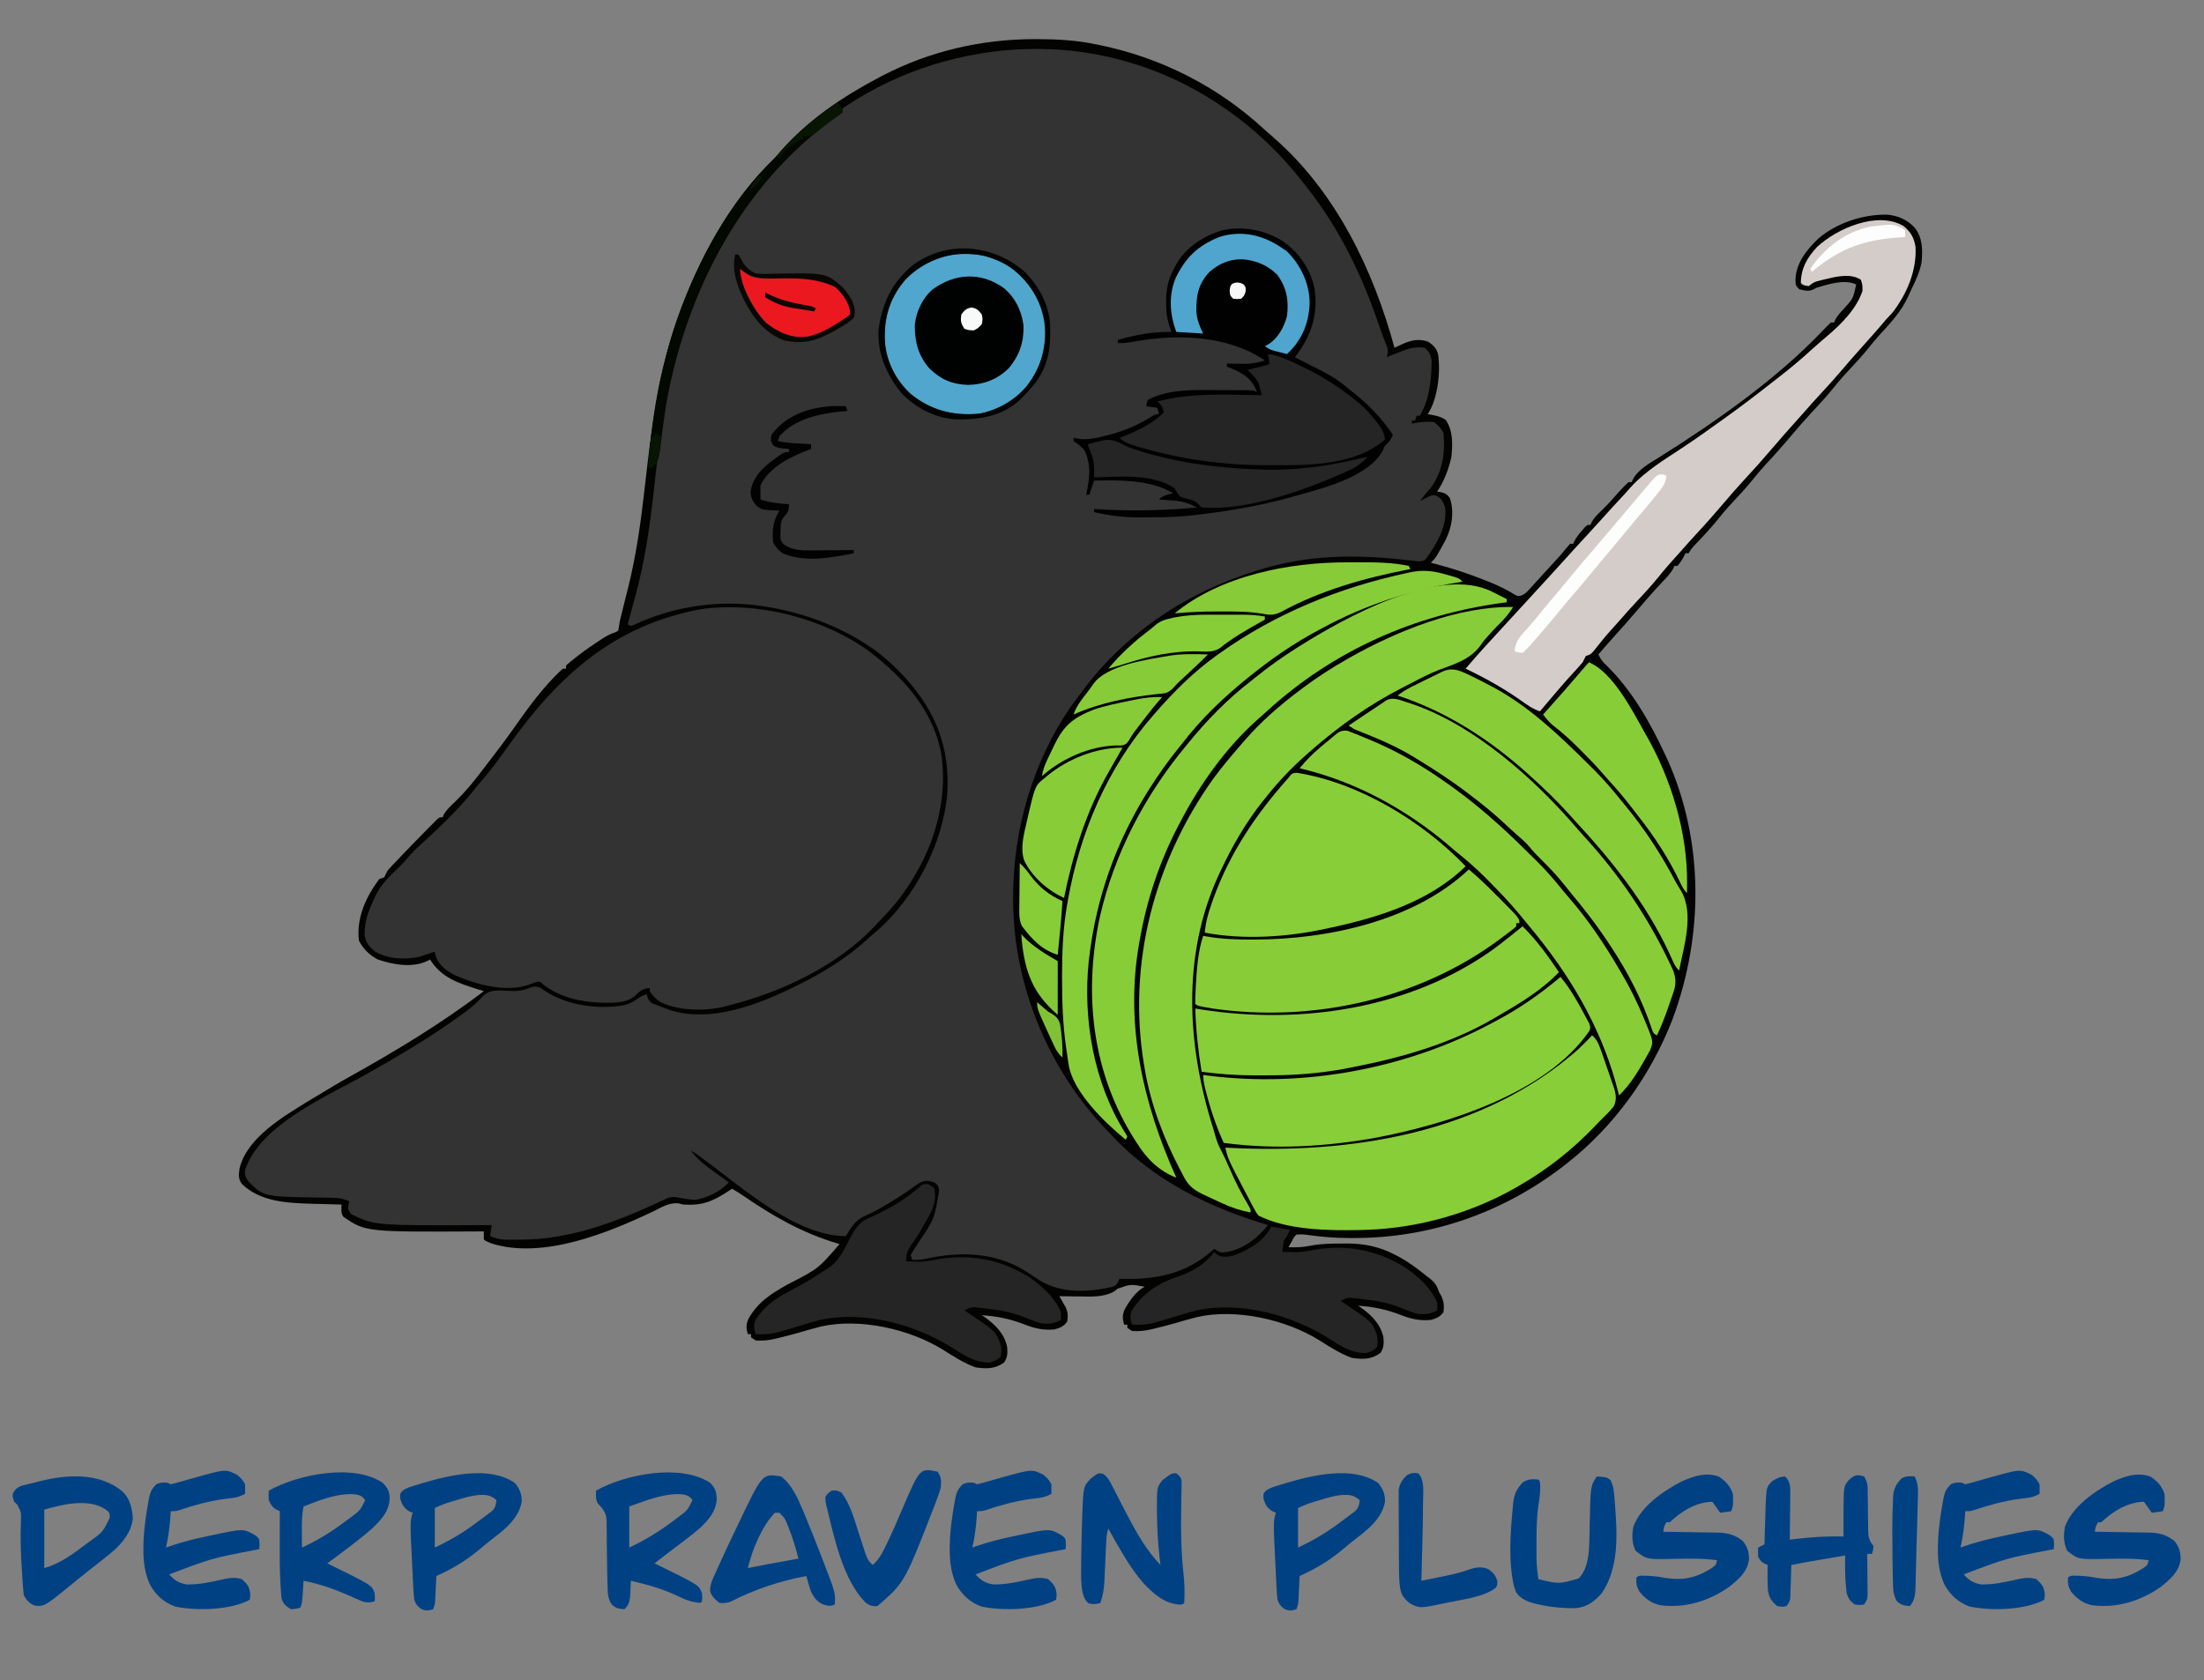 <?xml version="1.0" encoding="UTF-8"?>
<svg version="1.1" xmlns="http://www.w3.org/2000/svg" width="1394" height="1063">
<rect width="100%" height="100%" fill="#808080" stroke="none"/>
<path d="M0 0 C0.753 -0.001 1.506 -0.001 2.282 -0.002 C14.642 0.015 26.554 0.741 38.688 3.25 C39.54 3.422 40.393 3.593 41.271 3.77 C80.201 11.795 116.01 30.013 145.211 56.984 C147.286 58.883 149.395 60.721 151.527 62.555 C190.625 96.712 214.305 146.027 227.688 195.25 C228.58 194.833 228.58 194.833 229.491 194.408 C230.284 194.045 231.077 193.682 231.895 193.309 C232.675 192.948 233.456 192.588 234.261 192.217 C239.396 190.171 243.828 189.596 249.062 191.438 C252.378 193.727 254.215 195.495 255.273 199.426 C256.922 210.667 255.112 227.614 248.688 237.25 C249.592 237.397 249.592 237.397 250.516 237.547 C254.177 238.232 257.034 238.798 260.125 240.938 C264.782 247.83 264.495 256.229 263.688 264.25 C261.986 272.039 259.076 279.585 254.688 286.25 C255.451 286.353 256.214 286.456 257 286.562 C259.906 287.306 260.887 287.909 262.688 290.25 C265.609 299.015 264.102 308.157 260.262 316.344 C253.96 327.977 253.96 327.977 250.688 331.25 C251.913 331.567 253.139 331.884 254.402 332.211 C264.829 335 274.913 338.304 284.938 342.312 C285.971 342.724 287.005 343.135 288.07 343.558 C293.58 345.806 298.704 348.248 303.741 351.427 C305.654 352.415 305.654 352.415 307.747 352.068 C309.997 351.12 311.118 350.098 312.754 348.293 C313.598 347.374 313.598 347.374 314.459 346.437 C315.05 345.777 315.641 345.117 316.25 344.438 C316.864 343.765 317.478 343.092 318.111 342.399 C319.369 341.02 320.623 339.638 321.875 338.252 C323.542 336.411 325.222 334.583 326.91 332.762 C332.064 327.238 332.064 327.238 336.867 321.414 C337.468 320.7 338.069 319.986 338.688 319.25 C339.348 319.25 340.007 319.25 340.688 319.25 C340.945 318.678 341.203 318.105 341.469 317.516 C342.801 315.039 344.338 313.116 346.188 311 C346.796 310.294 347.404 309.587 348.031 308.859 C349.688 307.25 349.688 307.25 351.688 307.25 C351.931 306.678 352.175 306.105 352.426 305.516 C353.913 302.846 355.668 301.112 357.875 299 C360.836 296.11 363.678 293.199 366.375 290.062 C369.343 286.619 372.357 283.348 375.688 280.25 C376.348 280.25 377.007 280.25 377.688 280.25 C377.947 279.658 378.206 279.067 378.473 278.457 C382 272.05 389.219 268.178 395.262 264.441 C430.905 242.011 469.634 214.935 498.688 184.25 C500.32 182.53 501.96 180.878 503.688 179.25 C504.348 179.25 505.007 179.25 505.688 179.25 C505.938 178.679 506.188 178.108 506.445 177.52 C507.861 174.933 509.543 173.082 511.562 170.938 C517.818 164.07 517.818 164.07 519.688 155.25 C512.449 151.631 501.934 155.109 494.688 157.25 C493.976 157.619 493.264 157.987 492.531 158.367 C489.482 159.827 486.885 158.961 483.688 158.25 C481.348 155.911 481.369 155.374 481.312 152.188 C481.584 141.617 488.458 133.134 495.812 126.125 C507.534 116.128 524.022 110.8 539.355 111.035 C546.289 111.674 551.853 114.191 556.688 119.25 C561.726 125.435 561.808 133.406 561.062 141.047 C560.019 147.189 557.269 152.84 554.576 158.41 C553.814 159.988 553.098 161.588 552.391 163.191 C548.055 172.68 540.922 180.07 533.957 187.699 C531.697 190.239 529.562 192.847 527.438 195.5 C523.339 200.573 518.955 205.311 514.488 210.055 C510.448 214.368 506.698 218.848 503.004 223.461 C499.328 227.887 495.383 232.058 491.461 236.266 C487.168 240.871 483.064 245.631 478.984 250.426 C477.969 251.617 476.953 252.809 475.938 254 C475.165 254.905 475.165 254.905 474.378 255.829 C470.555 260.289 466.615 264.623 462.618 268.925 C459.72 272.065 456.984 275.292 454.312 278.625 C450.261 283.664 445.914 288.355 441.485 293.058 C437.475 297.34 433.756 301.787 430.094 306.371 C426.542 310.621 422.75 314.638 418.939 318.656 C415.97 321.7 415.97 321.7 413.688 325.25 C413.027 325.25 412.368 325.25 411.688 325.25 C411.419 325.827 411.151 326.405 410.875 327 C409.658 329.306 408.384 331.271 406.688 333.25 C406.027 333.25 405.368 333.25 404.688 333.25 C404.464 333.791 404.241 334.333 404.012 334.891 C402.267 338 399.934 340.428 397.5 343 C396.494 344.08 395.489 345.161 394.484 346.242 C393.999 346.763 393.514 347.283 393.014 347.819 C389.204 351.929 385.58 356.202 381.945 360.465 C376.357 367.015 370.711 373.482 364.891 379.828 C362.085 382.912 359.377 386.065 356.688 389.25 C358.044 392.33 359.512 394.195 362 396.438 C377.882 412.003 389.372 432.237 398.688 452.25 C399.22 453.386 399.752 454.521 400.301 455.691 C423.514 507.457 423.216 567.22 403.553 620.011 C389.882 655.371 366.656 687.877 336.688 711.25 C335.74 711.991 334.793 712.732 333.816 713.496 C295.757 742.66 250.053 758.466 202.062 758.438 C200.376 758.438 200.376 758.438 198.656 758.439 C190.411 758.388 182.363 757.803 174.199 756.688 C169.939 756.075 169.939 756.075 165.688 756.25 C164.007 757.972 164.007 757.972 162.875 760.25 C162.456 760.992 162.037 761.735 161.605 762.5 C161.303 763.077 161 763.655 160.688 764.25 C165.561 764.41 169.903 764.292 174.672 763.262 C181.173 762.035 187.524 761.919 194.125 761.938 C195.831 761.913 195.831 761.913 197.572 761.889 C208.357 761.883 218.104 763.87 227.688 768.875 C228.358 769.218 229.029 769.56 229.72 769.913 C236.251 773.357 241.962 777.589 247.688 782.25 C248.347 782.746 249.007 783.243 249.688 783.754 C252.984 786.282 254.439 788.312 255.688 792.25 C256.492 793.673 256.492 793.673 257.312 795.125 C258.931 798.803 259.138 801.271 258.688 805.25 C256.721 808.251 254.088 809.31 250.688 810.25 C243.388 810.927 237.785 809.588 231.062 806.875 C222.247 803.53 214.093 801.894 204.688 801.25 C205.195 801.59 205.703 801.931 206.227 802.281 C213.089 807.113 218.847 812.783 220.688 821.25 C221 825.157 221.026 828.02 218.688 831.25 C212.939 835.343 207.512 835.273 200.688 834.25 C193.273 831.522 186.772 827.332 180.125 823.125 C159.007 809.989 127.342 802.859 102.797 808.449 C97.96 809.68 93.168 811.06 88.381 812.472 C84.343 813.638 80.275 814.65 76.188 815.625 C75.524 815.792 74.86 815.96 74.177 816.132 C69.939 817.147 66.038 817.556 61.688 817.25 C60.697 816.59 59.708 815.93 58.688 815.25 C58.688 814.59 58.688 813.93 58.688 813.25 C58.028 813.25 57.367 813.25 56.688 813.25 C55.554 809.472 55.503 806.973 57.125 803.438 C59.967 798.272 64.325 791.931 69.688 789.25 C60.682 787.596 60.682 787.596 52.438 790.562 C51.917 791.012 51.396 791.462 50.859 791.926 C43.842 796.205 35.038 795.499 27.125 795.375 C26.021 795.366 24.917 795.357 23.779 795.348 C21.082 795.324 18.385 795.292 15.688 795.25 C16.043 795.855 16.398 796.459 16.764 797.083 C17.223 797.883 17.683 798.683 18.156 799.508 C18.615 800.298 19.073 801.089 19.545 801.903 C21.144 805.188 21.261 807.668 20.688 811.25 C18.721 814.251 16.088 815.31 12.688 816.25 C5.388 816.927 -0.215 815.588 -6.938 812.875 C-15.753 809.53 -23.907 807.894 -33.312 807.25 C-32.805 807.59 -32.297 807.931 -31.773 808.281 C-24.911 813.113 -19.153 818.783 -17.312 827.25 C-17 831.157 -16.974 834.02 -19.312 837.25 C-25.061 841.343 -30.488 841.273 -37.312 840.25 C-44.727 837.522 -51.228 833.332 -57.875 829.125 C-78.993 815.989 -110.658 808.859 -135.203 814.449 C-140.04 815.68 -144.832 817.06 -149.619 818.472 C-153.657 819.638 -157.725 820.65 -161.812 821.625 C-162.476 821.792 -163.14 821.96 -163.823 822.132 C-168.061 823.147 -171.962 823.556 -176.312 823.25 C-177.303 822.59 -178.292 821.93 -179.312 821.25 C-179.312 820.59 -179.312 819.93 -179.312 819.25 C-179.972 819.25 -180.632 819.25 -181.312 819.25 C-182.446 815.472 -182.497 812.973 -180.875 809.438 C-174.727 798.637 -166.194 793.377 -155.618 787.529 C-136.763 777.828 -136.763 777.828 -123.312 762.25 C-123.839 762.096 -124.365 761.941 -124.907 761.782 C-146.965 755.182 -165.386 744.649 -184.27 731.633 C-186.565 730.079 -188.908 728.63 -191.312 727.25 C-192.014 727.721 -192.715 728.191 -193.438 728.676 C-203.498 735.278 -210.155 738.066 -222.312 737.25 C-223.366 736.979 -224.419 736.709 -225.504 736.43 C-231.2 736.161 -235.177 738.604 -240.188 741.125 C-269.237 755.031 -311.03 772.317 -343.875 761.75 C-347.312 760.25 -347.312 760.25 -348.312 759.25 C-348.353 757.584 -348.355 755.916 -348.312 754.25 C-349.238 754.255 -350.163 754.26 -351.116 754.266 C-422.995 754.619 -422.995 754.619 -437.152 745 C-438.834 742.464 -438.387 740.228 -438.312 737.25 C-439.148 737.23 -439.983 737.21 -440.844 737.19 C-444.017 737.111 -447.189 737.024 -450.361 736.933 C-452.38 736.877 -454.399 736.829 -456.418 736.781 C-472.031 736.32 -489.438 735.762 -501.312 724.25 C-503.701 720.943 -503.377 718.392 -502.812 714.5 C-498.175 694.907 -474.992 681.51 -459.068 671.657 C-456.117 669.866 -453.152 668.099 -450.176 666.349 C-447.831 664.966 -445.511 663.544 -443.188 662.125 C-439.956 660.193 -436.69 658.333 -433.402 656.499 C-403.98 640.078 -375.115 622.752 -348.312 602.25 C-349.496 601.886 -350.679 601.523 -351.898 601.148 C-364.371 597.224 -375.072 593.847 -382.312 582.25 C-383.223 582.726 -383.223 582.726 -384.152 583.211 C-393.539 587.726 -405.893 585.468 -415.312 582.25 C-420.534 579.497 -424.645 575.585 -427.312 570.25 C-428.992 555.947 -422.853 542.453 -414.312 531.25 C-413.322 530.92 -412.332 530.59 -411.312 530.25 C-410.605 528.938 -409.943 527.601 -409.312 526.25 C-407.886 524.505 -407.886 524.505 -406.215 522.738 C-405.586 522.07 -404.957 521.403 -404.309 520.715 C-403.63 520.004 -402.95 519.294 -402.25 518.562 C-401.2 517.458 -401.2 517.458 -400.128 516.33 C-394.783 510.732 -389.382 505.189 -383.938 499.688 C-382.841 498.571 -382.841 498.571 -381.722 497.433 C-381.043 496.752 -380.364 496.072 -379.664 495.371 C-379.064 494.767 -378.464 494.163 -377.846 493.541 C-376.312 492.25 -376.312 492.25 -374.312 492.25 C-374.105 491.711 -373.897 491.172 -373.684 490.617 C-371.78 487.331 -369.104 484.967 -366.375 482.375 C-360.227 476.373 -354.915 470.014 -349.754 463.158 C-348.214 461.12 -346.654 459.098 -345.09 457.078 C-339.999 450.491 -334.986 443.867 -330.188 437.062 C-320.749 423.705 -310.495 409.227 -298.312 398.25 C-297.652 398.25 -296.993 398.25 -296.312 398.25 C-296.312 397.59 -296.312 396.93 -296.312 396.25 C-294.31 394.47 -292.306 392.82 -290.188 391.188 C-289.562 390.702 -288.937 390.216 -288.293 389.715 C-283.899 386.349 -279.399 383.19 -274.75 380.188 C-273.894 379.633 -273.894 379.633 -273.021 379.068 C-270.524 377.493 -268.306 376.248 -265.473 375.379 C-264.76 375.006 -264.047 374.634 -263.312 374.25 C-262.916 372.262 -262.597 370.257 -262.312 368.25 C-261.692 365.631 -261.051 363.022 -260.387 360.414 C-259.998 358.857 -259.609 357.3 -259.221 355.742 C-258.62 353.34 -258.016 350.939 -257.405 348.539 C-251.851 326.7 -248.864 304.652 -246.363 282.28 C-241.723 241.064 -236.55 200.791 -220.312 162.25 C-219.801 161.025 -219.801 161.025 -219.279 159.774 C-206.513 129.51 -188.822 98.89 -164.973 75.91 C-163.246 74.183 -161.694 72.371 -160.125 70.5 C-143.319 51.123 -120.861 36.101 -98.312 24.25 C-97.612 23.88 -96.912 23.51 -96.191 23.129 C-66.315 7.588 -33.559 0.027 0 0 Z " fill="#030402" transform="translate(654.312,24.75)"/>
<path d="M0 0 C0.739 0.225 1.478 0.451 2.239 0.683 C42.951 13.295 80.858 40.437 107 74 C107.996 75.244 108.992 76.487 109.988 77.73 C131.613 105.029 146.104 135.402 157.061 168.29 C157.723 170.201 158.424 172.098 159.154 173.983 C159.53 174.956 159.906 175.928 160.293 176.93 C160.643 177.806 160.992 178.682 161.352 179.585 C162.051 182.19 161.903 183.495 161 186 C162.062 185.567 163.124 185.134 164.219 184.688 C165.646 184.124 167.073 183.562 168.5 183 C169.196 182.714 169.892 182.428 170.609 182.133 C175.621 180.184 179.621 179.277 185 180 C188.114 182.608 188.883 184.238 189.496 188.242 C189.3 200.377 188.311 212.337 182 223 C181.34 223 180.68 223 180 223 C179.67 223.99 179.34 224.98 179 226 C178.34 226 177.68 226 177 226 C177 226.66 177 227.32 177 228 C177.825 227.835 178.65 227.67 179.5 227.5 C183.592 226.915 186.863 226.606 191 227 C193.691 229.176 195.455 230.911 197 234 C198.14 246.299 196.461 258.422 188.938 268.625 C187.975 269.764 186.997 270.891 186 272 C185.216 272.99 184.433 273.98 183.625 275 C183.089 275.66 182.553 276.32 182 277 C182.949 276.526 183.898 276.051 184.875 275.562 C190 273 190 273 192.438 273.562 C195.917 275.515 196.663 277.272 198 281 C199.622 292.584 192.291 304.896 185.621 313.852 C183.197 315.569 181.548 315.139 178.625 314.812 C176.879 314.638 176.879 314.638 175.098 314.461 C173.732 314.309 172.366 314.155 171 314 C140.887 310.651 111.217 311.101 82 320 C81.113 320.269 80.226 320.538 79.312 320.815 C57.598 327.563 36.782 337.137 18 350 C17.036 350.652 16.072 351.305 15.078 351.977 C-2.336 364.206 -18.062 379.192 -30.725 396.285 C-31.959 397.944 -33.217 399.582 -34.48 401.219 C-59.495 434.225 -73.726 477.711 -75 519 C-75.052 520.189 -75.103 521.377 -75.156 522.602 C-76.807 577.488 -55.492 632.597 -18.182 672.605 C-17.256 673.585 -16.327 674.562 -15.396 675.537 C-14.466 676.511 -13.542 677.491 -12.624 678.475 C14.122 707.087 49.025 723.903 86 735 C78.672 743.941 69.446 751.079 57.562 752.375 C55 752 55 752 52 750 C51.464 750.485 50.928 750.969 50.375 751.469 C32.882 766.43 14.462 769.61 -8 769 C-8.422 769.958 -8.422 769.958 -8.852 770.935 C-10 773 -10 773 -12.371 774.047 C-27.667 777.554 -44.658 778.39 -58.484 769.941 C-60.874 768.419 -63.224 766.843 -65.57 765.254 C-83.762 753.042 -105.345 751.424 -126.5 755.5 C-127.844 755.779 -129.188 756.06 -130.531 756.344 C-133.476 756.901 -136.02 757.138 -139 757 C-139.33 756.01 -139.66 755.02 -140 754 C-138.581 751.46 -137.114 749.098 -135.5 746.688 C-124.928 731.098 -124.928 731.098 -122 713 C-122.74 709.814 -122.74 709.814 -125 708 C-128.791 706.877 -130.914 706.423 -134.461 708.309 C-136.767 709.844 -139.015 711.426 -141.25 713.062 C-145.87 716.32 -150.634 719.256 -155.5 722.125 C-156.238 722.561 -156.976 722.998 -157.737 723.448 C-161.623 725.714 -165.488 727.716 -169.625 729.5 C-175.197 732.124 -177.961 736.818 -181 742 C-213.009 741.849 -246.776 710.952 -271.289 693.1 C-272.007 692.579 -272.725 692.057 -273.465 691.52 C-274.1 691.057 -274.736 690.594 -275.39 690.116 C-277.014 688.934 -277.014 688.934 -279 688 C-274.835 693.605 -269.842 697.335 -264.188 701.375 C-263.304 702.016 -262.42 702.656 -261.51 703.316 C-259.345 704.885 -257.175 706.445 -255 708 C-260.625 713.799 -268.013 717.548 -276 719 C-280.026 718.865 -283.899 718.253 -287.821 717.351 C-291.42 716.954 -292.944 717.45 -296.176 718.992 C-297.155 719.446 -298.135 719.899 -299.145 720.366 C-300.19 720.864 -301.235 721.362 -302.312 721.875 C-329.029 734.066 -356.911 744.172 -386.562 744.188 C-387.768 744.2 -388.974 744.212 -390.217 744.225 C-391.384 744.227 -392.551 744.228 -393.754 744.23 C-394.809 744.235 -395.864 744.239 -396.951 744.243 C-400.237 743.981 -402.926 743.161 -406 742 C-405.67 739.69 -405.34 737.38 -405 735 C-406.107 735.005 -407.214 735.01 -408.354 735.016 C-479.122 735.32 -479.122 735.32 -494 728 C-496 725 -496 725 -495.625 722.312 C-495.419 721.549 -495.212 720.786 -495 720 C-499.087 718.061 -502.422 717.737 -506.926 717.691 C-508.286 717.669 -509.647 717.645 -511.008 717.622 C-511.712 717.613 -512.416 717.604 -513.142 717.594 C-549.34 717.067 -549.34 717.067 -559.062 707.188 C-561 704 -561 704 -561.125 700.625 C-552.049 671.379 -507.77 652.904 -483.15 638.933 C-462.808 627.376 -442.572 615.47 -423.688 601.625 C-422.889 601.042 -422.091 600.46 -421.269 599.859 C-417.256 596.873 -413.848 593.861 -410.5 590.125 C-406.899 586.691 -403.811 586.642 -399.053 586.615 C-397.397 586.662 -395.741 586.74 -394.088 586.854 C-388.781 587.207 -384.958 586.624 -380.025 584.57 C-377.568 583.878 -376.374 584.106 -374 585 C-372.928 585.742 -371.855 586.485 -370.75 587.25 C-356.732 596.256 -336.771 598.856 -320.688 595.773 C-317.224 594.777 -314.573 593.204 -311.656 591.121 C-310 590 -310 590 -307 589 C-306.773 589.784 -306.546 590.567 -306.312 591.375 C-304.633 594.733 -303.471 594.784 -300 596 C-299.126 596.342 -298.252 596.683 -297.352 597.035 C-296.452 597.374 -295.552 597.713 -294.625 598.062 C-293.73 598.404 -292.836 598.746 -291.914 599.098 C-263.074 608.028 -229.383 592.629 -204.309 579.59 C-189.983 571.944 -176.814 563.173 -165 552 C-163.65 550.849 -162.296 549.703 -160.938 548.562 C-137.101 527.533 -119.366 493.221 -116.793 461.443 C-115.272 433.002 -123.903 410.722 -142.785 389.465 C-150.585 380.919 -159.144 373.104 -169 367 C-169.544 366.659 -170.088 366.318 -170.648 365.967 C-190.542 353.652 -213.798 345.917 -237 343 C-237.861 342.889 -238.722 342.778 -239.609 342.664 C-265.179 339.865 -291.599 344.306 -314.918 355.215 C-315.605 355.474 -316.292 355.733 -317 356 C-317.66 355.67 -318.32 355.34 -319 355 C-318.748 354.08 -318.497 353.16 -318.237 352.212 C-317.275 348.686 -316.323 345.157 -315.375 341.627 C-314.968 340.121 -314.559 338.615 -314.147 337.111 C-308.126 315.106 -304.994 293.096 -302.5 270.438 C-300.811 255.242 -299.086 240.061 -296.941 224.922 C-296.786 223.814 -296.63 222.707 -296.469 221.566 C-291.728 188.861 -281.757 157.542 -267 128 C-266.627 127.234 -266.254 126.468 -265.87 125.678 C-255.463 104.356 -241.39 84.79 -225.254 67.441 C-223.332 65.359 -221.504 63.236 -219.688 61.062 C-166.542 0.219 -76.288 -23.761 0 0 Z " fill="#333333" transform="translate(716,40)"/>
<path d="M0 0 C22.224 17.164 41.249 38.092 45.679 66.656 C49.668 99.469 38.375 130.517 18.637 156.598 C14.424 161.959 9.794 166.909 5.062 171.812 C4.409 172.518 3.755 173.223 3.082 173.949 C-20.682 198.93 -55.923 215.57 -88.938 223.812 C-90.146 224.149 -90.146 224.149 -91.379 224.492 C-103.936 227.594 -120.182 227.389 -131.961 221.863 C-134.93 220.031 -137.147 217.796 -138.938 214.812 C-138.938 214.153 -138.938 213.493 -138.938 212.812 C-143.6 213.095 -145.748 215.182 -148.898 218.34 C-154.099 222.095 -160.331 222.171 -166.5 222.125 C-167.68 222.118 -167.68 222.118 -168.883 222.11 C-181.769 221.856 -195.517 218.902 -205.938 210.938 C-208.593 208.542 -208.593 208.542 -210.852 209.078 C-212.248 209.57 -213.639 210.078 -215.023 210.602 C-229.359 215.837 -248.175 210.841 -261.855 204.875 C-267.106 202.196 -271.393 199.326 -273.938 193.812 C-274.625 191.5 -274.625 191.5 -274.938 189.812 C-276.206 190.246 -276.206 190.246 -277.5 190.688 C-278.634 191.059 -279.769 191.43 -280.938 191.812 C-281.969 192.184 -283 192.555 -284.062 192.938 C-293.466 195.061 -304.424 194.728 -312.887 189.641 C-316.51 186.798 -318.588 184.016 -319.309 179.473 C-319.515 171.384 -317.282 165.109 -313.938 157.812 C-313.338 156.42 -313.338 156.42 -312.727 155 C-308.838 146.893 -302.805 141.352 -296.396 135.242 C-294.602 133.484 -292.979 131.619 -291.375 129.688 C-288.253 126.021 -284.766 122.871 -281.19 119.652 C-269.283 108.842 -257.813 97.518 -247.938 84.812 C-246.358 82.955 -244.774 81.101 -243.188 79.25 C-237.864 72.88 -233.067 66.169 -228.242 59.418 C-196.591 15.161 -161.791 -16.431 -107.034 -26.734 C-71.304 -31.969 -29.2 -21.267 0 0 Z " fill="#333333" transform="translate(549.938,412.188)"/>
<path d="M0 0 C10.511 7.211 17.761 17.469 20.562 30 C22.915 45.075 19.336 58.26 10.488 70.672 C9.729 71.708 8.97 72.745 8.188 73.812 C8.827 74.134 9.466 74.456 10.124 74.787 C33.316 86.514 33.316 86.514 42.188 93.812 C43.103 94.529 44.018 95.246 44.961 95.984 C54.936 103.909 62.975 112.298 70.188 122.812 C68.359 126.648 68.359 126.648 66.812 128.125 C64.953 129.871 64.953 129.871 63.75 132.938 C53.946 150.407 24.075 157.028 6.266 162.182 C-14.377 167.95 -35.524 171.482 -56.812 173.812 C-57.637 173.908 -58.461 174.004 -59.31 174.103 C-67.102 174.923 -74.89 175.033 -82.717 175.053 C-84.979 175.062 -87.24 175.094 -89.502 175.125 C-99.595 175.196 -108.97 174.03 -118.812 171.812 C-118.812 171.153 -118.812 170.493 -118.812 169.812 C-117.612 169.885 -116.412 169.957 -115.176 170.031 C-94.515 171.212 -74.417 170.836 -53.812 168.812 C-59.878 165.642 -64.242 164.692 -71.062 164.25 C-72.326 164.166 -73.589 164.082 -74.891 163.996 C-75.855 163.936 -76.819 163.875 -77.812 163.812 C-75.127 161.127 -72.436 160.752 -68.812 159.812 C-80.681 152.642 -96.691 151.606 -110.312 151.75 C-111.546 151.757 -111.546 151.757 -112.805 151.764 C-114.807 151.775 -116.81 151.793 -118.812 151.812 C-119.802 154.782 -120.793 157.752 -121.812 160.812 C-122.472 160.812 -123.132 160.812 -123.812 160.812 C-123.668 160.111 -123.524 159.41 -123.375 158.688 C-121.562 149.42 -120.71 141.626 -124.812 132.812 C-127.002 130.144 -128.93 128.734 -131.812 126.812 C-131.812 126.153 -131.812 125.493 -131.812 124.812 C-130.569 125.029 -129.325 125.246 -128.043 125.469 C-122.077 126.122 -116.875 124.828 -111.125 123.312 C-110.071 123.042 -109.017 122.772 -107.93 122.493 C-98.451 119.941 -90.401 116.296 -82.074 111.105 C-79.812 109.812 -79.812 109.812 -77.812 109.812 C-78.142 108.493 -78.472 107.172 -78.812 105.812 C-81.123 105.483 -83.433 105.153 -85.812 104.812 C-85.629 102.945 -85.629 102.945 -84.812 100.812 C-71.683 93.548 -53.631 94.501 -39.053 94.607 C-36.392 94.625 -33.731 94.627 -31.07 94.627 C-29.372 94.632 -27.674 94.638 -25.977 94.645 C-25.184 94.646 -24.391 94.647 -23.575 94.648 C-18.045 94.696 -18.045 94.696 -15.812 95.812 C-18.696 88.21 -22.576 85.314 -29.812 81.812 C-31.471 81.127 -33.136 80.454 -34.812 79.812 C-34.812 79.153 -34.812 78.493 -34.812 77.812 C-33.667 77.836 -32.521 77.859 -31.34 77.883 C-29.81 77.902 -28.28 77.92 -26.75 77.938 C-25.998 77.954 -25.246 77.971 -24.471 77.988 C-19.519 78.031 -15.508 77.396 -10.812 75.812 C-34.921 59.586 -67.21 58.947 -94.977 64.156 C-98.045 64.681 -100.72 64.959 -103.812 64.812 C-103.812 64.153 -103.812 63.492 -103.812 62.812 C-92.251 59.576 -81.891 57.613 -69.812 57.812 C-70.024 57.272 -70.235 56.731 -70.453 56.173 C-72.536 50.477 -73.328 45.486 -73.25 39.438 C-73.242 38.607 -73.235 37.776 -73.227 36.92 C-73.049 30.26 -71.906 24.768 -68.812 18.812 C-68.176 17.525 -68.176 17.525 -67.527 16.211 C-61.159 4.468 -50.894 -2.133 -38.422 -6.328 C-25.036 -9.515 -11.74 -6.935 0 0 Z " fill="#010101" transform="translate(810.812,152.188)"/>
<path d="M0 0 C4.642 3.92 6.523 7.228 7.547 13.18 C8.369 28.145 1.984 43.296 -7.25 55 C-8.478 56.354 -9.726 57.69 -11 59 C-12.028 60.203 -13.049 61.411 -14.062 62.625 C-15.04 63.752 -16.019 64.877 -17 66 C-17.531 66.612 -18.062 67.225 -18.609 67.855 C-21.764 71.481 -24.959 75.065 -28.188 78.625 C-31.804 82.627 -35.32 86.703 -38.812 90.812 C-43.368 96.167 -48.054 101.375 -52.844 106.52 C-56.06 109.974 -59.205 113.475 -62.293 117.043 C-64.336 119.386 -66.417 121.693 -68.5 124 C-73.299 129.323 -78.041 134.689 -82.68 140.152 C-88.748 147.29 -94.951 154.262 -101.332 161.121 C-105.567 165.691 -109.635 170.392 -113.668 175.141 C-119.268 181.724 -124.954 188.194 -130.844 194.52 C-134.063 197.977 -137.212 201.48 -140.301 205.055 C-142.294 207.337 -144.335 209.572 -146.375 211.812 C-149.447 215.211 -152.384 218.676 -155.25 222.25 C-159.907 228.009 -164.928 233.379 -169.992 238.777 C-172.845 241.821 -175.612 244.93 -178.336 248.09 C-180.315 250.362 -182.346 252.585 -184.375 254.812 C-188.476 259.334 -192.293 264.041 -196.055 268.848 C-198 271 -198 271 -201 272 C-201.692 273.32 -202.354 274.656 -203 276 C-204.353 277.62 -205.754 279.201 -207.188 280.75 C-207.998 281.636 -208.809 282.521 -209.645 283.434 C-210.422 284.281 -211.199 285.127 -212 286 C-218.142 292.877 -224.058 299.951 -230 307 C-234.714 305.423 -238.319 302.802 -242.312 299.938 C-253.283 292.233 -264.91 285.783 -277 280 C-269.262 270.873 -261.167 262.075 -253.043 253.293 C-250.166 250.182 -247.3 247.062 -244.438 243.938 C-243.988 243.447 -243.538 242.956 -243.075 242.45 C-242.169 241.461 -241.264 240.473 -240.359 239.484 C-238.532 237.489 -236.705 235.495 -234.877 233.502 C-233.961 232.503 -233.045 231.503 -232.129 230.504 C-229.814 227.978 -227.498 225.453 -225.18 222.93 C-220.952 218.327 -216.735 213.716 -212.562 209.062 C-208.565 204.607 -204.508 200.209 -200.442 195.817 C-197.436 192.566 -194.454 189.297 -191.5 186 C-186.545 180.483 -181.555 175.005 -176.478 169.6 C-175.139 168.151 -173.842 166.663 -172.551 165.172 C-163.26 154.985 -151.477 147.899 -140.05 140.352 C-135.266 137.19 -130.548 133.948 -125.875 130.625 C-125.219 130.158 -124.562 129.691 -123.886 129.21 C-122.586 128.284 -121.288 127.355 -119.991 126.426 C-117.866 124.904 -115.736 123.39 -113.605 121.875 C-103.57 114.712 -93.78 107.275 -84.096 99.646 C-82.107 98.084 -80.11 96.534 -78.109 94.988 C-71.139 89.589 -64.494 83.972 -58 78 C-56.629 76.787 -55.255 75.578 -53.875 74.375 C-53.234 73.814 -52.594 73.254 -51.934 72.676 C-50.621 71.539 -49.301 70.411 -47.973 69.293 C-39.2 61.834 -29.644 52.165 -26 41 C-25.987 37.336 -25.987 37.336 -27 34 C-32.006 30.629 -38.341 31.338 -44.042 32.369 C-46.227 32.832 -48.394 33.339 -50.562 33.875 C-51.265 34.049 -51.968 34.222 -52.692 34.401 C-56.741 35.463 -56.741 35.463 -60 38 C-63.536 37.464 -63.536 37.464 -65 36 C-64.852 26.677 -61.039 20.016 -54.75 13.25 C-42.111 1.469 -16.44 -9.73 0 0 Z " fill="#D4CCC9" transform="translate(1204,143)"/>
<path d="M0 0 C-2.785 4.642 -6.058 8.166 -9.93 11.938 C-11.855 13.856 -13.658 15.822 -15.438 17.875 C-16.023 18.534 -16.608 19.192 -17.211 19.871 C-19.051 21.992 -19.051 21.992 -20.664 24.41 C-27.47 33.471 -37.024 36.06 -47.303 39.938 C-53.083 42.213 -58.561 45.095 -64.054 47.982 C-66.082 49.043 -68.122 50.079 -70.164 51.113 C-91.164 61.853 -110.282 75.477 -128 91 C-128.896 91.784 -129.792 92.567 -130.715 93.375 C-140.003 101.618 -148.305 110.248 -156 120 C-156.793 120.976 -157.586 121.952 -158.402 122.957 C-169.168 136.478 -177.703 151.362 -185 167 C-185.532 168.124 -186.065 169.248 -186.613 170.406 C-209.607 221.267 -206.17 277.845 -189.639 329.935 C-189.038 331.876 -188.496 333.834 -187.957 335.793 C-187.135 338.548 -186.23 340.796 -184.875 343.312 C-182.812 347.286 -180.972 351.312 -179.196 355.419 C-175.744 363.399 -171.953 370.925 -167.469 378.375 C-166 381 -166 381 -166 383 C-172.371 381.825 -178.001 379.963 -183.875 377.25 C-185.045 376.714 -185.045 376.714 -186.239 376.168 C-188.498 375.124 -190.75 374.063 -193 373 C-194.133 372.479 -195.266 371.958 -196.434 371.422 C-202.84 368.258 -205.934 365.393 -209 359 C-209.617 357.817 -210.237 356.637 -210.859 355.457 C-221.13 335.757 -229.407 313.99 -233 292 C-233.134 291.222 -233.268 290.444 -233.406 289.642 C-244.058 225.858 -226.999 161.066 -189.684 108.715 C-184.529 101.716 -178.988 95.058 -173.295 88.495 C-172.132 87.152 -170.979 85.801 -169.828 84.449 C-159.202 72.245 -146.954 61.648 -134 52 C-133.429 51.572 -132.859 51.145 -132.271 50.704 C-123.531 44.193 -114.485 38.364 -105 33 C-104.303 32.603 -103.607 32.206 -102.889 31.797 C-73.287 15.099 -34.54 -0.596 0 0 Z " fill="#87CD3A" transform="translate(957,384)"/>
<path d="M0 0 C2.837 2.433 3.89 4.781 5.156 8.27 C5.539 9.317 5.921 10.364 6.315 11.443 C7.899 15.946 9.465 20.454 10.983 24.98 C11.59 26.782 12.209 28.579 12.853 30.368 C14.638 35.371 16.08 39.593 13.828 44.613 C11.97 47.062 9.983 49.187 7.757 51.303 C5.694 53.295 3.73 55.368 1.758 57.449 C-12.568 72.395 -28.098 84.637 -46 95 C-46.664 95.386 -47.329 95.773 -48.013 96.171 C-76.432 112.483 -110.234 122.038 -143 123 C-144.87 123.06 -144.87 123.06 -146.777 123.121 C-166.782 123.544 -192.879 123.184 -211 114 C-212.542 112.023 -212.542 112.023 -213.832 109.59 C-214.317 108.69 -214.802 107.79 -215.302 106.863 C-215.8 105.897 -216.299 104.932 -216.812 103.938 C-217.334 102.954 -217.855 101.971 -218.392 100.958 C-230.348 78.201 -230.348 78.201 -232 71 C-231.434 71.03 -230.868 71.061 -230.285 71.092 C-152.499 75.143 -69.408 62.203 -9 9 C-5.93 6.065 -2.937 3.068 0 0 Z " fill="#88CE38" transform="translate(1007,655)"/>
<path d="M0 0 C39.239 6.282 79.235 30.618 106.602 59.102 C83.561 81.57 51.38 91.513 20.602 98.102 C19.897 98.256 19.193 98.411 18.467 98.57 C-6.269 103.932 -33.439 105.784 -58.398 101.102 C-57.832 94.479 -56.169 88.67 -53.961 82.414 C-53.432 80.912 -53.432 80.912 -52.892 79.379 C-42.42 50.411 -25.817 25.948 -5.398 3.102 C-4.902 2.471 -4.406 1.841 -3.895 1.191 C-2.398 0.102 -2.398 0.102 0 0 Z " fill="#88CE38" transform="translate(820.398,488.898)"/>
<path d="M0 0 C6.713 8.003 11.774 17.493 16.688 26.688 C17.436 28.085 17.436 28.085 18.199 29.512 C19 32 19 32 18.246 34.188 C-8.963 73.764 -71.886 93.1 -116.148 101.605 C-148.025 107.434 -180.806 109.334 -213 105 C-217.853 94.392 -221.465 83.55 -224.312 72.25 C-224.57 71.231 -224.57 71.231 -224.832 70.191 C-225.517 67.379 -226 64.907 -226 62 C-224.986 62.144 -223.971 62.289 -222.926 62.438 C-162.026 70.202 -96.985 58.045 -43 29 C-41.916 28.428 -41.916 28.428 -40.811 27.845 C-25.964 19.993 -12.82 10.832 0 0 Z " fill="#88CE38" transform="translate(987,618)"/>
<path d="M0 0 C1.298 0.644 1.298 0.644 2.623 1.301 C4.736 2.352 6.84 3.418 8.938 4.5 C8.938 5.16 8.938 5.82 8.938 6.5 C8.286 6.585 7.635 6.669 6.963 6.756 C-49.17 14.232 -100.681 36.984 -142.598 75.258 C-144.236 76.748 -145.89 78.223 -147.559 79.68 C-168.472 98.015 -185.368 121.868 -198.062 146.5 C-198.733 147.787 -198.733 147.787 -199.418 149.1 C-210.924 171.383 -218.703 194.812 -223.062 219.5 C-223.225 220.384 -223.387 221.269 -223.554 222.18 C-232.67 273.574 -221.142 323.633 -200.062 370.5 C-211.182 366.245 -218.818 358.43 -225.062 348.5 C-225.419 347.946 -225.776 347.391 -226.143 346.82 C-253.373 304.329 -258.973 254.043 -248.347 205.213 C-239.193 165.435 -220.055 128.84 -194.062 97.5 C-193.396 96.681 -193.396 96.681 -192.715 95.845 C-180.956 81.424 -167.838 67.839 -153.062 56.5 C-151.977 55.627 -150.894 54.752 -149.812 53.875 C-141.561 47.216 -133.027 41.161 -124.062 35.5 C-123.441 35.105 -122.82 34.71 -122.18 34.303 C-94.029 16.575 -33.568 -17.344 0 0 Z " fill="#87CD38" transform="translate(944.062,374.5)"/>
<path d="M0 0 C5.838 4.848 11.211 10.061 16.562 15.438 C17.387 16.258 18.211 17.078 19.061 17.924 C32 30.884 32 30.884 32 34 C31.34 34 30.68 34 30 34 C30 34.66 30 35.32 30 36 C28.677 37.262 28.677 37.262 26.809 38.688 C25.774 39.481 25.774 39.481 24.719 40.29 C23.966 40.854 23.213 41.419 22.438 42 C21.664 42.583 20.89 43.166 20.093 43.767 C-31.191 82.107 -98.646 97.129 -162 88 C-171.668 86.332 -171.668 86.332 -173 85 C-173.125 81.876 -172.901 78.747 -172.75 75.625 C-172.706 74.69 -172.661 73.755 -172.615 72.792 C-172.047 62.632 -171.234 51.701 -168 42 C-167.265 42.14 -166.531 42.28 -165.774 42.424 C-156.287 44.074 -147.046 44.399 -137.438 44.375 C-136.631 44.374 -135.824 44.374 -134.993 44.373 C-89.102 44.232 -34.388 32.53 0 0 Z " fill="#88CD38" transform="translate(929,550)"/>
<path d="M0 0 C1.131 0.441 2.261 0.882 3.426 1.336 C4.376 1.698 4.376 1.698 5.346 2.068 C7.496 2.908 9.616 3.804 11.738 4.711 C12.52 5.035 13.302 5.358 14.107 5.692 C26.242 10.747 37.622 16.706 48.738 23.711 C49.746 24.344 50.754 24.977 51.793 25.629 C66.573 35.23 80.626 45.943 93.738 57.711 C94.239 58.155 94.74 58.599 95.255 59.057 C102.914 65.87 110.21 73.058 117.488 80.273 C118.364 81.136 119.239 81.998 120.141 82.886 C125.36 88.099 130.157 93.496 134.769 99.253 C136.333 101.205 137.919 103.114 139.566 104.996 C151.904 119.144 162.277 134.525 171.738 150.711 C172.162 151.422 172.586 152.132 173.022 152.864 C178.519 162.104 183.142 171.543 187.301 181.461 C187.731 182.485 188.161 183.51 188.604 184.565 C193.547 196.679 193.547 196.679 191.367 202.156 C190.697 203.393 190.007 204.619 189.301 205.836 C188.938 206.486 188.574 207.136 188.2 207.806 C183.503 216.088 178.659 224.089 171.738 230.711 C171.604 230.154 171.469 229.598 171.33 229.025 C162.355 192.583 144.074 159.908 120.738 130.711 C119.947 129.717 119.155 128.723 118.34 127.699 C116.167 125.012 113.958 122.36 111.738 119.711 C110.92 118.707 110.101 117.703 109.258 116.668 C102.952 109.027 96.159 101.923 89.176 94.898 C88.314 94.027 87.452 93.156 86.563 92.258 C80.596 86.319 74.306 80.971 67.738 75.711 C65.923 74.151 64.11 72.59 62.301 71.023 C35.222 48.562 4.052 31.785 -30.262 23.711 C-26.307 18.841 -22.129 14.613 -17.324 10.586 C-16.742 10.087 -16.16 9.588 -15.561 9.074 C-13.815 7.593 -12.041 6.152 -10.262 4.711 C-9.679 4.204 -9.097 3.697 -8.496 3.174 C-5.389 0.643 -4.114 -0.365 0 0 Z " fill="#88CD38" transform="translate(852.262,462.289)"/>
<path d="M0 0 C1.215 0.333 1.215 0.333 2.455 0.672 C8.424 2.362 8.424 2.362 10.688 4.625 C9.389 4.833 8.091 5.04 6.754 5.254 C-22.801 10.179 -50.899 19.409 -77.312 33.625 C-78.024 34.001 -78.736 34.377 -79.469 34.764 C-95.936 43.481 -110.907 53.835 -125.312 65.625 C-125.866 66.074 -126.419 66.523 -126.989 66.985 C-141.401 78.742 -154.979 91.857 -166.312 106.625 C-167.185 107.71 -168.06 108.794 -168.938 109.875 C-175.595 118.125 -181.66 126.657 -187.312 135.625 C-187.718 136.267 -188.124 136.91 -188.542 137.572 C-208.397 169.353 -220.879 204.427 -225.312 241.625 C-225.444 242.682 -225.575 243.739 -225.711 244.828 C-229.495 281.439 -222.462 322.082 -202.512 353.457 C-202.116 354.172 -201.72 354.888 -201.312 355.625 C-201.643 356.285 -201.972 356.945 -202.312 357.625 C-215.396 346.917 -235.86 327.328 -238.445 309.906 C-238.695 308.259 -238.695 308.259 -238.949 306.578 C-239.11 305.439 -239.271 304.299 -239.438 303.125 C-239.691 301.462 -239.691 301.462 -239.949 299.766 C-242.11 285.132 -242.553 270.64 -242.562 255.875 C-242.563 254.922 -242.564 253.968 -242.565 252.986 C-242.548 237.991 -241.96 223.42 -239.312 208.625 C-239.141 207.642 -238.969 206.658 -238.792 205.645 C-231.175 163.16 -213.877 122.324 -185.312 89.625 C-184.346 88.494 -184.346 88.494 -183.359 87.34 C-171.873 74.209 -159.5 61.815 -145.312 51.625 C-144.68 51.169 -144.047 50.714 -143.396 50.244 C-107.607 24.668 -67.456 8.4 -24.5 -0.875 C-23.76 -1.035 -23.02 -1.196 -22.258 -1.361 C-14.165 -2.989 -7.79 -2.26 0 0 Z " fill="#87CD38" transform="translate(914.312,363.375)"/>
<path d="M0 0 C8.918 8.731 16.063 18.684 23 29 C11.926 40.602 -2.218 49.017 -16 57 C-16.6 57.355 -17.201 57.71 -17.819 58.076 C-44.941 74.023 -76.308 83.054 -107 89 C-108.149 89.23 -108.149 89.23 -109.321 89.464 C-110.043 89.607 -110.764 89.751 -111.508 89.898 C-112.425 90.081 -112.425 90.081 -113.36 90.267 C-129.498 93.182 -145.651 94.341 -162.037 94.261 C-164.632 94.25 -167.226 94.261 -169.82 94.273 C-181.006 94.281 -191.914 93.475 -203 92 C-205.214 78.643 -206.582 65.538 -207 52 C-205.707 52.205 -204.414 52.41 -203.082 52.621 C-140.19 62.448 -70.96 52.154 -18.484 14.512 C-15.619 12.384 -12.798 10.216 -10 8 C-8.54 6.846 -8.54 6.846 -7.051 5.668 C-4.692 3.789 -2.341 1.901 0 0 Z " fill="#88CE38" transform="translate(963,586)"/>
<path d="M0 0 C2.25 0.938 2.25 0.938 4.25 2.938 C5.674 10.733 3.13 16.355 -0.75 22.938 C-1.316 23.944 -1.882 24.951 -2.465 25.988 C-4.986 30.419 -7.498 34.719 -10.625 38.75 C-13.1 42.462 -13.483 44.569 -13.75 48.938 C-11.813 48.993 -9.875 49.031 -7.938 49.062 C-6.319 49.097 -6.319 49.097 -4.668 49.133 C-1.454 48.973 1.323 48.577 4.457 47.949 C25.996 43.809 45.821 47.387 64.25 58.938 C72.437 64.61 80.226 71.611 84.25 80.938 C84.375 83.688 84.375 83.688 84.25 85.938 C79.882 88.334 76.138 88.717 71.25 87.938 C67.855 86.891 64.558 85.602 61.274 84.248 C53.219 80.952 45.058 79.617 36.438 78.688 C35.605 78.584 34.773 78.481 33.916 78.375 C33.112 78.287 32.309 78.2 31.48 78.109 C30.763 78.028 30.045 77.946 29.305 77.862 C26.849 77.952 25.355 78.712 23.25 79.938 C24.107 80.506 24.964 81.074 25.848 81.66 C43.194 93.31 43.194 93.31 46.25 101.938 C46.688 105.625 46.688 105.625 46.25 108.938 C44.145 111.463 42.322 111.915 39.188 112.875 C30.413 113.014 23.543 108.66 16.375 104.062 C-7.248 88.938 -39.754 79.894 -67.824 85.883 C-71.74 86.854 -75.596 87.996 -79.443 89.21 C-82.626 90.214 -85.825 91.157 -89.034 92.077 C-90.536 92.509 -92.034 92.953 -93.527 93.413 C-98.733 94.935 -103.327 95.124 -108.75 94.938 C-109.833 91.303 -110.319 89.192 -108.727 85.68 C-103.178 77.02 -95.976 72.21 -87 67.5 C-85.216 66.54 -83.434 65.578 -81.652 64.613 C-80.804 64.154 -79.956 63.695 -79.082 63.221 C-74.477 60.686 -70.094 57.89 -65.75 54.938 C-64.989 54.493 -64.229 54.048 -63.445 53.59 C-56.152 48.858 -52.967 41.736 -49.109 34.215 C-46.501 29.269 -43.531 24.232 -38.188 21.938 C-37.499 21.622 -36.811 21.306 -36.102 20.98 C-35.326 20.636 -34.55 20.292 -33.75 19.938 C-23.505 15.197 -14.072 9.601 -5.539 2.156 C-2.75 -0.062 -2.75 -0.062 0 0 Z " fill="#252525" transform="translate(586.75,749.062)"/>
<path d="M0 0 C1.193 0.007 1.193 0.007 2.41 0.015 C8.432 0.135 13.626 0.894 19.188 3.312 C20.002 3.641 20.817 3.97 21.656 4.309 C33.746 9.7 42.263 19.219 47.469 31.281 C52.666 45.09 52.143 57.366 47.188 71.312 C45.498 74.92 43.542 78.105 41.188 81.312 C40.418 82.372 40.418 82.372 39.633 83.453 C32.291 92.657 21.206 98.531 9.812 101.062 C-7.145 102.232 -20.825 99.303 -34.062 88.125 C-44.23 78.458 -49.728 66.612 -50.283 52.592 C-50.473 37.544 -45.529 25.229 -35.312 14.125 C-25.759 4.947 -13.219 -0.097 0 0 Z " fill="#50A6CD" transform="translate(609.812,160.688)"/>
<path d="M0 0 C1.176 0.375 2.351 0.75 3.562 1.137 C43.726 14.69 82.123 49.178 109.262 80.98 C111.276 83.321 113.356 85.595 115.438 87.875 C135.674 110.36 153.036 136.046 166.125 163.312 C166.503 164.095 166.882 164.877 167.272 165.683 C167.618 166.423 167.964 167.163 168.32 167.926 C168.622 168.569 168.924 169.213 169.235 169.876 C171.034 174.871 171.211 178.505 169.488 183.52 C169.142 184.542 168.796 185.565 168.439 186.619 C167.882 188.2 167.882 188.2 167.312 189.812 C166.96 190.855 166.607 191.897 166.244 192.971 C164.129 199.13 161.769 205.105 159 211 C156.405 209.703 156.398 208.82 155.477 206.117 C155.184 205.291 154.892 204.465 154.591 203.614 C154.272 202.71 153.953 201.806 153.625 200.875 C146.806 182.33 137.191 165.241 126 149 C125.591 148.399 125.181 147.799 124.76 147.18 C118.481 137.999 111.574 129.38 104.488 120.813 C103.173 119.211 101.882 117.589 100.594 115.965 C96.126 110.34 91.363 105.227 86.239 100.209 C83.608 97.629 81.089 95.036 78.75 92.188 C76.217 89.136 73.4 86.629 70.379 84.066 C68.034 82.03 65.771 79.92 63.512 77.79 C56.347 71.053 48.841 64.929 41 59 C40.415 58.553 39.83 58.106 39.228 57.646 C28.896 49.767 18.099 42.745 7 36 C6.334 35.59 5.668 35.18 4.982 34.758 C-6.348 27.832 -18.381 22.879 -30.71 18.002 C-33 17 -33 17 -36 15 C-33.168 13.102 -30.334 11.207 -27.5 9.312 C-26.709 8.782 -25.917 8.252 -25.102 7.705 C-23.514 6.645 -21.924 5.589 -20.33 4.539 C-18.805 3.531 -17.287 2.512 -15.779 1.479 C-15.089 1.019 -14.399 0.559 -13.688 0.086 C-13.083 -0.325 -12.478 -0.736 -11.855 -1.159 C-7.852 -2.974 -3.96 -1.322 0 0 Z " fill="#88CD38" transform="translate(889,444)"/>
<path d="M0 0 C3.96 0.66 7.92 1.32 12 2 C10 6 10 6 8 9 C7.606 11.324 7.265 13.658 7 16 C8.937 16.055 10.875 16.093 12.812 16.125 C13.891 16.148 14.97 16.171 16.082 16.195 C19.296 16.035 22.073 15.64 25.207 15.012 C46.746 10.872 66.571 14.45 85 26 C93.187 31.673 100.976 38.673 105 48 C105.125 50.75 105.125 50.75 105 53 C100.632 55.396 96.888 55.779 92 55 C88.605 53.953 85.308 52.664 82.024 51.311 C73.969 48.015 65.808 46.68 57.188 45.75 C56.355 45.647 55.523 45.544 54.666 45.438 C53.862 45.35 53.059 45.262 52.23 45.172 C51.513 45.09 50.795 45.009 50.055 44.925 C47.599 45.015 46.105 45.774 44 47 C44.857 47.568 45.714 48.137 46.598 48.723 C63.944 60.373 63.944 60.373 67 69 C67.438 72.688 67.438 72.688 67 76 C64.895 78.526 63.072 78.978 59.938 79.938 C51.163 80.077 44.293 75.722 37.125 71.125 C13.502 56 -19.004 46.957 -47.074 52.945 C-50.99 53.916 -54.846 55.059 -58.693 56.272 C-61.876 57.276 -65.075 58.219 -68.284 59.14 C-69.786 59.571 -71.284 60.015 -72.777 60.475 C-77.983 61.997 -82.577 62.186 -88 62 C-89.083 58.365 -89.569 56.254 -87.977 52.742 C-81.137 42.067 -71.041 35.553 -59.125 31.625 C-49.904 28.504 -41.85 23.909 -36 16 C-35.526 16.516 -35.051 17.031 -34.562 17.562 C-30.542 19.818 -27.364 19.156 -23 18 C-13.692 14.41 -4.572 9.144 0 0 Z " fill="#252525" transform="translate(804,776)"/>
<path d="M0 0 C4.125 1.99 8.181 4.101 12.223 6.254 C13.773 7.074 13.773 7.074 15.355 7.91 C36.96 19.919 55.515 37.509 72.947 54.803 C74.368 56.212 75.793 57.617 77.218 59.022 C83.325 65.122 88.855 71.5 94.223 78.254 C95.223 79.462 96.227 80.669 97.234 81.871 C109.619 96.854 120.143 113.143 129.178 130.341 C130.116 132.058 131.154 133.72 132.203 135.371 C141.084 150.044 134.274 170.533 131.223 186.254 C129.164 184.195 128.405 182.726 127.227 180.098 C126.839 179.249 126.451 178.401 126.051 177.526 C125.633 176.611 125.216 175.697 124.785 174.754 C110.329 143.835 88.703 116.614 65.576 91.725 C64.251 90.285 62.949 88.824 61.648 87.363 C53.99 78.8 45.737 70.961 37.223 63.254 C36.343 62.457 36.343 62.457 35.445 61.644 C11.315 39.973 -15.879 22.349 -46.777 12.254 C-43.927 9.998 -41.072 8.278 -37.82 6.66 C-36.872 6.187 -35.924 5.714 -34.947 5.227 C-33.471 4.498 -33.471 4.498 -31.965 3.754 C-30.992 3.268 -30.02 2.782 -29.018 2.281 C-26.279 0.92 -23.532 -0.418 -20.777 -1.746 C-20.083 -2.089 -19.389 -2.433 -18.674 -2.786 C-11.618 -6.101 -6.649 -3.12 0 0 Z " fill="#88CD38" transform="translate(930.777,427.746)"/>
<path d="M0 0 C5.65 0.585 10.273 2.658 15.375 5 C16.256 5.402 17.136 5.805 18.043 6.219 C31.498 12.46 43.545 19.573 55 29 C55.736 29.571 56.472 30.142 57.23 30.73 C61.562 34.232 65.008 38.265 68.438 42.625 C68.875 43.176 69.313 43.727 69.764 44.294 C72.183 47.475 73.591 50.002 74 54 C55.128 70.592 25.411 70.411 1.562 70.312 C0.644 70.311 -0.274 70.309 -1.219 70.307 C-28.572 70.216 -54.957 66.585 -81.25 58.875 C-82.078 58.634 -82.906 58.392 -83.759 58.143 C-87.693 56.933 -90.891 55.825 -94 53 C-93.296 52.743 -92.592 52.487 -91.867 52.223 C-82.827 48.718 -72.955 43.955 -66 37 C-66.319 33.707 -67.545 32.135 -70 30 C-48.645 24.257 -25.918 25.773 -4 26 C-4.305 24.722 -4.61 23.443 -4.924 22.126 C-5.095 21.407 -5.267 20.688 -5.443 19.948 C-6.658 15.697 -9.942 13.058 -13 10 C-12.157 9.795 -11.314 9.59 -10.445 9.379 C-9.35 9.109 -8.254 8.84 -7.125 8.562 C-5.489 8.162 -5.489 8.162 -3.82 7.754 C-1.075 7.121 -1.075 7.121 1 6 C0.505 3.03 0.505 3.03 0 0 Z " fill="#252525" transform="translate(802,224)"/>
<path d="M0 0 C15.105 6.248 27.277 30.277 35 44 C35.34 44.591 35.68 45.181 36.03 45.79 C52.026 73.683 62.406 107.806 62.062 140.125 C62.053 141.241 62.044 142.358 62.035 143.508 C62.024 144.33 62.012 145.153 62 146 C59.878 143.878 58.863 141.788 57.59 139.101 C50.451 124.024 41.303 110.095 31 97 C30.105 95.838 29.21 94.675 28.316 93.512 C23.514 87.292 18.602 81.254 13.266 75.477 C11.398 73.435 9.587 71.365 7.781 69.27 C3.781 64.688 -0.449 60.361 -4.75 56.062 C-5.538 55.273 -6.327 54.483 -7.139 53.669 C-12.145 48.705 -17.212 44.083 -22.836 39.824 C-25.264 37.778 -27.092 35.53 -29 33 C-28.432 32.371 -27.863 31.742 -27.277 31.094 C-19.724 22.721 -12.323 14.232 -4.999 5.659 C-1.103 1.103 -1.103 1.103 0 0 Z " fill="#87CD38" transform="translate(1005,419)"/>
<path d="M0 0 C7.196 6.077 11.32 14.439 12.383 23.773 C12.69 34.262 9.759 42.638 3.035 50.719 C-4.207 57.727 -12.461 60.917 -22.465 61.219 C-32.711 60.889 -39.562 57.989 -46.988 50.93 C-54.14 42.93 -56.526 33.711 -56.344 23.137 C-55.403 14.654 -51.519 6.302 -44.965 0.719 C-30.862 -9.497 -14.439 -10.39 0 0 Z " fill="#000101" transform="translate(634.965,182.281)"/>
<path d="M0 0 C3.157 3.157 4.32 5.291 4.438 9.688 C4.232 18.027 -0.727 23.248 -6.512 28.805 C-15.53 36.761 -25.348 43.84 -35 51 C-33.984 51.496 -32.968 51.993 -31.922 52.504 C-6.794 64.863 -6.794 64.863 -5 70 C-4.875 72.75 -4.875 72.75 -5 75 C-9.141 76.183 -11.283 75.82 -15.176 74.051 C-16.162 73.616 -17.148 73.182 -18.164 72.734 C-19.723 72.03 -19.723 72.03 -21.312 71.312 C-30.776 67.184 -39.866 63.997 -50 62 C-50.091 63.464 -50.091 63.464 -50.184 64.957 C-50.267 66.229 -50.351 67.502 -50.438 68.812 C-50.519 70.077 -50.6 71.342 -50.684 72.645 C-51 76 -51 76 -52 79 C-54.688 79.75 -54.688 79.75 -58 80 C-61.375 77.9 -62.734 76.798 -64 73 C-64.236 70.341 -64.421 67.703 -64.559 65.039 C-64.601 64.245 -64.643 63.451 -64.687 62.633 C-65.129 53.547 -65.11 44.469 -65.062 35.375 C-65.057 33.674 -65.053 31.974 -65.049 30.273 C-65.038 26.182 -65.021 22.091 -65 18 C-65.624 17.716 -66.248 17.433 -66.891 17.141 C-69.788 15.574 -70.646 13.979 -72 11 C-72.188 7.688 -72.188 7.688 -72 5 C-53.658 -5.344 -18.512 -12.342 0 0 Z M-50 15 C-51.157 20.483 -51.114 25.803 -51.062 31.375 C-51.058 32.302 -51.053 33.229 -51.049 34.184 C-51.037 36.456 -51.021 38.728 -51 41 C-40.79 36.314 -31.927 30.782 -23 24 C-22 23.26 -20.999 22.52 -19.969 21.758 C-14.163 17.395 -14.163 17.395 -11 11 C-12.895 8.437 -14 8 -17.18 7.332 C-28.319 6.364 -39.772 11.013 -50 15 Z " fill="#004183" transform="translate(242,938)"/>
<path d="M0 0 C3.25 3.352 3.904 5.098 4.375 9.812 C4.093 17.833 -0.444 23.146 -6.043 28.504 C-11.814 33.497 -17.938 38.036 -24.05 42.6 C-26.578 44.496 -29.073 46.43 -31.562 48.375 C-32.244 48.907 -32.926 49.44 -33.629 49.988 C-34.081 50.343 -34.534 50.697 -35 51.062 C-33.984 51.559 -32.968 52.055 -31.922 52.566 C-6.811 64.917 -6.811 64.917 -5 70.062 C-4.812 72.75 -4.812 72.75 -5 75.062 C-5.33 75.392 -5.66 75.722 -6 76.062 C-11.775 75.677 -16.095 73.824 -21.25 71.312 C-30.553 66.954 -40.016 64.365 -50 62.062 C-50.037 63.027 -50.075 63.991 -50.113 64.984 C-50.179 66.248 -50.245 67.511 -50.312 68.812 C-50.371 70.065 -50.429 71.318 -50.488 72.609 C-51.005 76.093 -51.625 77.541 -54 80.062 C-57.639 79.814 -59.49 79.553 -62.16 76.984 C-64.404 73.42 -64.627 70.588 -64.688 66.5 C-64.717 65.719 -64.747 64.937 -64.778 64.132 C-64.962 58.895 -65.018 53.656 -65.071 48.416 C-65.107 45.177 -65.162 41.938 -65.217 38.7 C-65.25 36.276 -65.253 33.853 -65.257 31.429 C-65.279 29.905 -65.303 28.38 -65.328 26.855 C-65.321 26.159 -65.314 25.463 -65.307 24.746 C-65.447 19.134 -67.285 16.951 -71 13.062 C-72.354 10.354 -72.065 8.053 -72 5.062 C-53.513 -5.364 -18.75 -12.109 0 0 Z M-51 15.062 C-51 23.642 -51 32.222 -51 41.062 C-40.796 36.273 -31.961 30.87 -23 24.062 C-22 23.323 -20.999 22.583 -19.969 21.82 C-14.163 17.457 -14.163 17.457 -11 11.062 C-12.896 8.497 -14.001 8.062 -17.184 7.395 C-28.576 6.403 -40.403 11.328 -51 15.062 Z " fill="#004183" transform="translate(449,937.938)"/>
<path d="M0 0 C2.139 1.739 3.706 3.478 4.941 5.949 C4.981 7.949 4.985 9.95 4.941 11.949 C2.208 13.452 -0.027 14.244 -3.121 14.59 C-4.303 14.737 -4.303 14.737 -5.508 14.887 C-6.35 14.99 -7.191 15.093 -8.059 15.199 C-18.144 16.546 -27.567 19.226 -37.199 22.446 C-39.059 22.949 -39.059 22.949 -42.059 22.949 C-42.108 23.772 -42.157 24.594 -42.207 25.441 C-42.675 32.433 -43.516 39.117 -45.059 45.949 C-44.357 45.697 -43.655 45.446 -42.932 45.186 C-35.01 42.434 -27.077 40.467 -18.871 38.762 C-17.665 38.502 -16.459 38.242 -15.217 37.975 C3.807 33.954 3.807 33.954 10.941 37.949 C12.879 39.262 12.879 39.262 13.941 40.949 C14.129 44.137 14.129 44.137 13.941 46.949 C13.331 47.069 12.721 47.189 12.092 47.312 C-16.24 52.74 -16.24 52.74 -43.059 62.949 C-39.749 66.627 -36.805 68.528 -31.867 69.285 C-24.388 69.408 -17.394 67.961 -10.14 66.285 C-5.493 65.25 -1.738 64.522 2.941 65.949 C6.545 69.24 7.858 70.914 8.254 75.824 C8.151 76.855 8.048 77.887 7.941 78.949 C-4.017 85.553 -25.896 86.108 -39.148 83.293 C-46.489 80.732 -51.68 75.861 -55.371 69.074 C-58.469 62.007 -59.426 54.8 -59.371 47.137 C-59.368 46.33 -59.364 45.523 -59.361 44.692 C-59.253 38.503 -58.646 32.446 -57.746 26.324 C-57.629 25.52 -57.511 24.716 -57.39 23.887 C-55.18 10.283 -55.18 10.283 -51.184 5.887 C-48.618 4.755 -46.836 4.657 -44.059 4.949 C-43.399 5.279 -42.739 5.609 -42.059 5.949 C-39.189 5.247 -36.387 4.478 -33.559 3.637 C-31.911 3.166 -30.262 2.697 -28.613 2.23 C-27.821 2.006 -27.03 1.782 -26.214 1.551 C-7.303 -3.728 -7.303 -3.728 0 0 Z " fill="#004183" transform="translate(1285.059,933.051)"/>
<path d="M0 0 C2.139 1.739 3.706 3.478 4.941 5.949 C4.981 7.949 4.985 9.95 4.941 11.949 C2.208 13.452 -0.027 14.244 -3.121 14.59 C-4.303 14.737 -4.303 14.737 -5.508 14.887 C-6.35 14.99 -7.191 15.093 -8.059 15.199 C-18.144 16.546 -27.567 19.226 -37.199 22.446 C-39.059 22.949 -39.059 22.949 -42.059 22.949 C-42.108 23.772 -42.157 24.594 -42.207 25.441 C-42.675 32.433 -43.516 39.117 -45.059 45.949 C-44.357 45.697 -43.655 45.446 -42.932 45.186 C-35.01 42.434 -27.077 40.467 -18.871 38.762 C-17.665 38.502 -16.459 38.242 -15.217 37.975 C3.807 33.954 3.807 33.954 10.941 37.949 C12.879 39.262 12.879 39.262 13.941 40.949 C14.129 44.137 14.129 44.137 13.941 46.949 C13.331 47.069 12.721 47.189 12.092 47.312 C-16.24 52.74 -16.24 52.74 -43.059 62.949 C-39.749 66.627 -36.805 68.528 -31.867 69.285 C-24.388 69.408 -17.394 67.961 -10.14 66.285 C-5.493 65.25 -1.738 64.522 2.941 65.949 C6.545 69.24 7.858 70.914 8.254 75.824 C8.151 76.855 8.048 77.887 7.941 78.949 C-4.017 85.553 -25.896 86.108 -39.148 83.293 C-46.489 80.732 -51.68 75.861 -55.371 69.074 C-58.469 62.007 -59.426 54.8 -59.371 47.137 C-59.368 46.33 -59.364 45.523 -59.361 44.692 C-59.253 38.503 -58.646 32.446 -57.746 26.324 C-57.629 25.52 -57.511 24.716 -57.39 23.887 C-55.18 10.283 -55.18 10.283 -51.184 5.887 C-48.618 4.755 -46.836 4.657 -44.059 4.949 C-43.399 5.279 -42.739 5.609 -42.059 5.949 C-39.189 5.247 -36.387 4.478 -33.559 3.637 C-31.911 3.166 -30.262 2.697 -28.613 2.23 C-27.821 2.006 -27.03 1.782 -26.214 1.551 C-7.303 -3.728 -7.303 -3.728 0 0 Z " fill="#004183" transform="translate(660.059,933.051)"/>
<path d="M0 0 C2.139 1.739 3.706 3.478 4.941 5.949 C4.981 7.949 4.985 9.95 4.941 11.949 C2.208 13.452 -0.027 14.244 -3.121 14.59 C-4.303 14.737 -4.303 14.737 -5.508 14.887 C-6.35 14.99 -7.191 15.093 -8.059 15.199 C-18.144 16.546 -27.567 19.226 -37.199 22.446 C-39.059 22.949 -39.059 22.949 -42.059 22.949 C-42.108 23.772 -42.157 24.594 -42.207 25.441 C-42.675 32.433 -43.516 39.117 -45.059 45.949 C-44.357 45.697 -43.655 45.446 -42.932 45.186 C-35.01 42.434 -27.077 40.467 -18.871 38.762 C-17.665 38.502 -16.459 38.242 -15.217 37.975 C3.807 33.954 3.807 33.954 10.941 37.949 C12.879 39.262 12.879 39.262 13.941 40.949 C14.129 44.137 14.129 44.137 13.941 46.949 C13.331 47.069 12.721 47.189 12.092 47.312 C-16.24 52.74 -16.24 52.74 -43.059 62.949 C-39.749 66.627 -36.805 68.528 -31.867 69.285 C-24.388 69.408 -17.394 67.961 -10.14 66.285 C-5.493 65.25 -1.738 64.522 2.941 65.949 C6.545 69.24 7.858 70.914 8.254 75.824 C8.151 76.855 8.048 77.887 7.941 78.949 C-4.017 85.553 -25.896 86.108 -39.148 83.293 C-46.489 80.732 -51.68 75.861 -55.371 69.074 C-58.469 62.007 -59.426 54.8 -59.371 47.137 C-59.368 46.33 -59.364 45.523 -59.361 44.692 C-59.253 38.503 -58.646 32.446 -57.746 26.324 C-57.629 25.52 -57.511 24.716 -57.39 23.887 C-55.18 10.283 -55.18 10.283 -51.184 5.887 C-48.618 4.755 -46.836 4.657 -44.059 4.949 C-43.399 5.279 -42.739 5.609 -42.059 5.949 C-39.189 5.247 -36.387 4.478 -33.559 3.637 C-31.911 3.166 -30.262 2.697 -28.613 2.23 C-27.821 2.006 -27.03 1.782 -26.214 1.551 C-7.303 -3.728 -7.303 -3.728 0 0 Z " fill="#004183" transform="translate(150.059,933.051)"/>
<path d="M0 0 C4.233 2.822 7.172 5.952 8.812 10.875 C8.945 12.812 8.945 12.812 8.938 14.875 C8.941 15.896 8.941 15.896 8.945 16.938 C8.812 18.875 8.812 18.875 7.812 21.875 C5.503 22.205 3.192 22.535 0.812 22.875 C-0.838 20.565 -2.487 18.255 -4.188 15.875 C-14.941 16.289 -23.43 21.792 -31.188 28.875 C-31.848 28.875 -32.508 28.875 -33.188 28.875 C-34.76 31.717 -34.76 31.717 -35.188 34.875 C-33.982 34.89 -32.777 34.904 -31.535 34.919 C-27.041 34.977 -22.548 35.055 -18.055 35.137 C-16.114 35.171 -14.173 35.199 -12.233 35.221 C-9.435 35.255 -6.637 35.307 -3.84 35.363 C-2.549 35.373 -2.549 35.373 -1.232 35.383 C5.173 35.537 10.021 36.611 15.125 40.75 C18.178 44.594 19.046 47.681 19 52.562 C18.026 60.255 12.376 64.998 6.602 69.66 C-6.149 78.659 -21.323 83.367 -36.938 81.375 C-42.641 80.17 -46.464 77.299 -50.188 72.875 C-52.036 69.711 -52.486 67.554 -52.188 63.875 C-50.613 62.3 -49.061 62.705 -46.875 62.688 C-42.833 62.716 -39.04 63.162 -35.062 63.875 C-23.084 65.999 -14.05 64.223 -3.902 57.375 C-1.911 55.888 -1.911 55.888 -1.188 52.875 C-10.407 51.619 -19.612 51.839 -28.889 52.046 C-45.64 52.399 -45.64 52.399 -52.688 46.938 C-55.133 41.944 -55.046 37.312 -54.188 31.875 C-49.538 18.786 -34.988 8.925 -23.188 2.875 C-15.441 -0.456 -8.229 -2.904 0 0 Z " fill="#004183" transform="translate(1360.188,934.125)"/>
<path d="M0 0 C4.233 2.822 7.172 5.952 8.812 10.875 C8.945 12.812 8.945 12.812 8.938 14.875 C8.941 15.896 8.941 15.896 8.945 16.938 C8.812 18.875 8.812 18.875 7.812 21.875 C5.503 22.205 3.192 22.535 0.812 22.875 C-0.838 20.565 -2.487 18.255 -4.188 15.875 C-14.941 16.289 -23.43 21.792 -31.188 28.875 C-31.848 28.875 -32.508 28.875 -33.188 28.875 C-34.76 31.717 -34.76 31.717 -35.188 34.875 C-33.982 34.89 -32.777 34.904 -31.535 34.919 C-27.041 34.977 -22.548 35.055 -18.055 35.137 C-16.114 35.171 -14.173 35.199 -12.233 35.221 C-9.435 35.255 -6.637 35.307 -3.84 35.363 C-2.549 35.373 -2.549 35.373 -1.232 35.383 C5.173 35.537 10.021 36.611 15.125 40.75 C18.178 44.594 19.046 47.681 19 52.562 C18.026 60.255 12.376 64.998 6.602 69.66 C-6.149 78.659 -21.323 83.367 -36.938 81.375 C-42.641 80.17 -46.464 77.299 -50.188 72.875 C-52.036 69.711 -52.486 67.554 -52.188 63.875 C-50.613 62.3 -49.061 62.705 -46.875 62.688 C-42.833 62.716 -39.04 63.162 -35.062 63.875 C-23.084 65.999 -14.05 64.223 -3.902 57.375 C-1.911 55.888 -1.911 55.888 -1.188 52.875 C-10.407 51.619 -19.612 51.839 -28.889 52.046 C-45.64 52.399 -45.64 52.399 -52.688 46.938 C-55.133 41.944 -55.046 37.312 -54.188 31.875 C-49.538 18.786 -34.988 8.925 -23.188 2.875 C-15.441 -0.456 -8.229 -2.904 0 0 Z " fill="#004183" transform="translate(1087.188,934.125)"/>
<path d="M0 0 C2.94 2.121 4.221 4.942 5.805 8.11 C6.15 8.775 6.495 9.439 6.85 10.124 C7.586 11.545 8.317 12.967 9.044 14.392 C10.924 18.073 12.845 21.732 14.766 25.391 C15.327 26.461 15.327 26.461 15.899 27.552 C21.556 38.302 27.547 48.699 36.047 57.477 C35.903 56.323 35.759 55.17 35.61 53.981 C34.447 44.034 33.833 34.182 33.797 24.165 C33.788 23.11 33.779 22.056 33.77 20.969 C33.819 8.317 33.819 8.317 37.415 3.735 C43.082 -0.523 43.082 -0.523 46.047 -0.523 C47.997 1.003 48.941 1.9 49.395 4.367 C49.382 5.079 49.369 5.79 49.356 6.523 C49.35 7.336 49.343 8.149 49.336 8.987 C49.314 9.868 49.292 10.749 49.27 11.657 C49.261 12.579 49.252 13.502 49.243 14.452 C49.213 17.419 49.163 20.385 49.11 23.352 C48.887 36.661 49.101 49.653 50.589 62.891 C51.263 69.056 51.477 75.286 51.047 81.477 C50.047 82.477 50.047 82.477 48.297 82.567 C38.418 81.898 31.929 75.986 25.29 69.059 C16.277 58.681 9.767 46.396 3.047 34.477 C1.81 38.188 1.745 41.745 1.583 45.618 C1.504 47.262 1.425 48.907 1.346 50.551 C1.227 53.136 1.11 55.721 0.998 58.306 C0.887 60.806 0.767 63.305 0.645 65.805 C0.615 66.569 0.584 67.333 0.553 68.12 C0.315 72.864 -0.481 76.956 -1.953 81.477 C-4.94 82.416 -6.616 82.579 -9.64 81.665 C-13.684 77.84 -13.784 72.14 -14.125 66.752 C-14.186 63.845 -14.178 60.947 -14.14 58.04 C-14.132 56.972 -14.124 55.905 -14.116 54.805 C-14.031 46.569 -13.836 38.334 -13.578 30.102 C-13.547 29.004 -13.516 27.907 -13.485 26.776 C-12.785 7.814 -12.785 7.814 -8.015 2.852 C-3.224 -0.863 -3.224 -0.863 0 0 Z " fill="#004183" transform="translate(697.953,932.523)"/>
<path d="M0 0 C4.717 4.527 5.975 10.129 6.551 16.488 C6.098 24.923 0.569 31.872 -5.449 37.363 C-10.419 41.568 -15.56 45.565 -20.703 49.555 C-23.24 51.528 -25.744 53.536 -28.227 55.578 C-49.099 72.709 -49.099 72.709 -55.176 72.309 C-58.705 71.035 -60.786 68.814 -62.449 65.488 C-62.967 60.774 -63.212 56.034 -63.512 51.301 C-63.558 50.607 -63.604 49.914 -63.652 49.199 C-64.329 38.961 -64.652 28.796 -64.199 18.534 C-64.039 13.224 -64.039 13.224 -66.398 8.531 C-67.414 7.52 -67.414 7.52 -68.449 6.488 C-69.387 3.926 -69.387 3.926 -69.449 1.488 C-67.947 -1.112 -66.922 -2.309 -64.14 -3.501 C-62.804 -3.837 -62.804 -3.837 -61.441 -4.18 C-60.454 -4.433 -59.467 -4.686 -58.449 -4.947 C-57.418 -5.195 -56.387 -5.444 -55.324 -5.699 C-54.316 -5.959 -53.308 -6.219 -52.27 -6.486 C-35.064 -10.799 -14.481 -12.082 0 0 Z M-49.449 11.488 C-49.449 23.698 -49.449 35.908 -49.449 48.488 C-39.183 45.555 -31.552 39.664 -23.074 33.363 C-22.396 32.861 -21.718 32.358 -21.02 31.84 C-12.378 25.673 -12.378 25.673 -8.012 16.551 C-8.151 13.35 -8.151 13.35 -10.613 11.383 C-21.507 4.105 -37.866 8.179 -49.449 11.488 Z " fill="#004183" transform="translate(77.449,943.512)"/>
<path d="M0 0 C3.164 3.83 4.367 6.896 4.375 11.875 C2.263 23.179 -7.174 29.99 -15.781 36.645 C-17.909 38.314 -19.975 40.009 -22.031 41.762 C-30.649 49.023 -39.342 54.281 -49.625 58.875 C-49.716 60.772 -49.716 60.772 -49.809 62.707 C-49.893 64.367 -49.978 66.027 -50.062 67.688 C-50.102 68.521 -50.141 69.354 -50.182 70.213 C-50.224 71.015 -50.265 71.818 -50.309 72.645 C-50.345 73.383 -50.382 74.121 -50.42 74.882 C-50.625 76.875 -50.625 76.875 -51.625 79.875 C-54.816 80.878 -56.201 81.062 -59.312 79.688 C-61.854 77.695 -62.512 76.863 -63.625 73.875 C-63.93 71.103 -64.137 68.409 -64.258 65.629 C-64.32 64.418 -64.32 64.418 -64.384 63.184 C-64.47 61.473 -64.552 59.763 -64.63 58.052 C-64.748 55.477 -64.879 52.904 -65.012 50.33 C-66.306 24.52 -66.306 24.52 -64.625 18.875 C-65.223 18.628 -65.821 18.38 -66.438 18.125 C-70.105 16.029 -71.348 13.844 -72.5 9.812 C-72.625 6.875 -72.625 6.875 -71.378 5.285 C-69.489 3.765 -68.007 3.104 -65.703 2.375 C-64.933 2.129 -64.163 1.883 -63.369 1.629 C-62.546 1.38 -61.723 1.131 -60.875 0.875 C-60.02 0.614 -59.166 0.354 -58.285 0.085 C-41.325 -4.974 -15.978 -10.994 0 0 Z M-36.5 10.75 C-37.423 11.019 -38.346 11.289 -39.297 11.566 C-43.325 12.763 -46.844 13.984 -50.625 15.875 C-50.625 24.125 -50.625 32.375 -50.625 40.875 C-41.068 36.389 -32.644 31.482 -24.243 25.101 C-22.694 23.927 -21.127 22.779 -19.559 21.633 C-18.652 20.95 -17.746 20.266 -16.812 19.562 C-16.022 18.968 -15.232 18.374 -14.418 17.762 C-12.272 15.504 -11.946 13.93 -11.625 10.875 C-15.46 7.571 -17.94 7.437 -22.856 7.591 C-27.575 8.075 -31.979 9.357 -36.5 10.75 Z " fill="#004183" transform="translate(871.625,938.125)"/>
<path d="M0 0 C3.164 3.83 4.367 6.896 4.375 11.875 C2.263 23.179 -7.174 29.99 -15.781 36.645 C-17.909 38.314 -19.975 40.009 -22.031 41.762 C-30.649 49.023 -39.342 54.281 -49.625 58.875 C-49.716 60.772 -49.716 60.772 -49.809 62.707 C-49.893 64.367 -49.978 66.027 -50.062 67.688 C-50.102 68.521 -50.141 69.354 -50.182 70.213 C-50.224 71.015 -50.265 71.818 -50.309 72.645 C-50.345 73.383 -50.382 74.121 -50.42 74.882 C-50.625 76.875 -50.625 76.875 -51.625 79.875 C-54.816 80.878 -56.201 81.062 -59.312 79.688 C-61.854 77.695 -62.512 76.863 -63.625 73.875 C-63.93 71.103 -64.137 68.409 -64.258 65.629 C-64.32 64.418 -64.32 64.418 -64.384 63.184 C-64.47 61.473 -64.552 59.763 -64.63 58.052 C-64.748 55.477 -64.879 52.904 -65.012 50.33 C-66.306 24.52 -66.306 24.52 -64.625 18.875 C-65.223 18.628 -65.821 18.38 -66.438 18.125 C-70.105 16.029 -71.348 13.844 -72.5 9.812 C-72.625 6.875 -72.625 6.875 -71.378 5.285 C-69.489 3.765 -68.007 3.104 -65.703 2.375 C-64.933 2.129 -64.163 1.883 -63.369 1.629 C-62.546 1.38 -61.723 1.131 -60.875 0.875 C-60.02 0.614 -59.166 0.354 -58.285 0.085 C-41.325 -4.974 -15.978 -10.994 0 0 Z M-36.5 10.75 C-37.423 11.019 -38.346 11.289 -39.297 11.566 C-43.325 12.763 -46.844 13.984 -50.625 15.875 C-50.625 24.125 -50.625 32.375 -50.625 40.875 C-41.068 36.389 -32.644 31.482 -24.243 25.101 C-22.694 23.927 -21.127 22.779 -19.559 21.633 C-18.652 20.95 -17.746 20.266 -16.812 19.562 C-16.022 18.968 -15.232 18.374 -14.418 17.762 C-12.272 15.504 -11.946 13.93 -11.625 10.875 C-15.46 7.571 -17.94 7.437 -22.856 7.591 C-27.575 8.075 -31.979 9.357 -36.5 10.75 Z " fill="#004183" transform="translate(325.625,938.125)"/>
<path d="M0 0 C7.004 5.337 10.742 14.127 14.062 22.062 C14.434 22.939 14.805 23.816 15.188 24.72 C18.728 33.172 22.062 41.706 25.375 50.25 C25.634 50.917 25.892 51.583 26.159 52.27 C34.465 73.715 34.465 73.715 34 81 C30.993 82.323 29.719 81.915 26.5 80.938 C22.617 79.079 20.973 76.875 19 73 C17.856 69.701 16.881 66.378 16 63 C-0.751 66.109 -16.622 71.475 -31.844 79.188 C-34.416 80.157 -36.272 80.299 -39 80 C-41.714 77.841 -43.557 76.111 -44.852 72.863 C-45.077 68.514 -43.394 65.295 -41.625 61.375 C-41.237 60.494 -40.848 59.613 -40.448 58.706 C-36.606 50.123 -32.565 41.628 -28.497 33.15 C-27.756 31.607 -27.018 30.062 -26.282 28.517 C-11.768 -1.891 -11.768 -1.891 0 0 Z M-4 23 C-12.569 32.367 -17.956 45.798 -21 58 C-20.413 57.88 -19.826 57.761 -19.221 57.637 C-12.62 56.302 -6.003 55.07 0.625 53.875 C2.131 53.602 2.131 53.602 3.668 53.324 C6.112 52.882 8.556 52.441 11 52 C9.41 45.491 7.45 39.232 5 33 C4.627 32.03 4.627 32.03 4.246 31.041 C2.417 26.436 2.417 26.436 -1 23 C-1.99 23 -2.98 23 -4 23 Z " fill="#004183" transform="translate(494,934)"/>
<path d="M0 0 C-0.473 0.813 -0.946 1.627 -1.434 2.465 C-3.252 5.606 -5.045 8.761 -6.828 11.922 C-7.588 13.27 -8.351 14.616 -9.117 15.961 C-22.965 40.416 -31.48 67.536 -37 95 C-47.073 90.625 -57.511 81.441 -62.195 71.335 C-64.81 63.747 -62.496 55.181 -60.75 47.625 C-60.408 46.113 -60.408 46.113 -60.059 44.571 C-55.265 23.841 -55.265 23.841 -49 19 C-48.493 18.558 -47.987 18.116 -47.465 17.66 C-34.673 7.061 -16.582 -0.112 0 0 Z " fill="#88CD38" transform="translate(710,473)"/>
<path d="M0 0 C3.577 1.723 7.292 2.855 11.093 3.976 C11.945 4.228 12.797 4.481 13.675 4.741 C37.108 11.448 60.873 14.26 85.156 15.039 C85.838 15.062 86.521 15.085 87.224 15.109 C106.492 15.685 125.398 13.278 144.156 9.039 C145.846 8.663 147.536 8.288 149.226 7.914 C150.536 7.622 151.846 7.33 153.156 7.039 C149.536 11.03 145.948 13.536 141.031 15.789 C140.306 16.123 139.58 16.457 138.833 16.802 C113.478 28.079 76.4 41.528 48.156 39.039 C47.578 38.44 47.001 37.842 46.406 37.226 C43.868 34.759 42.466 34.45 39.093 33.601 C34.343 32.331 34.343 32.331 32.593 29.601 C32.119 28.755 31.645 27.91 31.156 27.039 C17.466 17.377 -4.174 19.67 -19.844 20.039 C-19.828 19.445 -19.811 18.852 -19.794 18.241 C-19.723 13.936 -19.722 10.239 -21.282 6.164 C-21.549 5.444 -21.815 4.725 -22.09 3.984 C-22.339 3.342 -22.588 2.7 -22.844 2.039 C-23.174 1.049 -23.504 0.059 -23.844 -0.961 C-21.785 -1.495 -19.722 -2.013 -17.657 -2.524 C-15.934 -2.959 -15.934 -2.959 -14.176 -3.403 C-8.413 -4.369 -4.998 -2.588 0 0 Z " fill="#252525" transform="translate(711.844,281.961)"/>
<path d="M0 0 C2.527 3.79 2.297 6.854 2.309 11.246 C2.334 12.904 2.359 14.563 2.385 16.221 C2.414 18.832 2.438 21.443 2.456 24.055 C2.478 26.577 2.517 29.099 2.559 31.621 C2.559 32.79 2.559 32.79 2.559 33.983 C2.639 38.364 3.101 40.712 6 44 C5.688 46.75 5.688 46.75 5 49 C4.01 49 3.02 49 2 49 C2.01 49.863 2.021 50.726 2.032 51.615 C2.066 54.818 2.091 58.022 2.11 61.225 C2.12 62.611 2.134 63.998 2.151 65.384 C2.175 67.377 2.185 69.37 2.195 71.363 C2.206 72.563 2.216 73.762 2.227 74.997 C2 78 2 78 0 81 C-2.875 81.438 -2.875 81.438 -6 81 C-8.848 78.768 -9.85 77.45 -11 74 C-11.23 72.004 -11.411 70.003 -11.562 68 C-11.646 66.948 -11.73 65.896 -11.816 64.812 C-12.054 59.872 -12.035 54.945 -12 50 C-16.039 50.693 -20.077 51.387 -24.115 52.081 C-25.488 52.317 -26.86 52.553 -28.233 52.788 C-30.211 53.128 -32.19 53.468 -34.168 53.809 C-35.357 54.013 -36.545 54.217 -37.77 54.427 C-40.522 54.915 -43.262 55.438 -46 56 C-46.02 56.681 -46.04 57.362 -46.06 58.064 C-46.155 61.147 -46.265 64.23 -46.375 67.312 C-46.406 68.384 -46.437 69.456 -46.469 70.561 C-46.507 71.589 -46.546 72.617 -46.586 73.676 C-46.617 74.624 -46.649 75.572 -46.681 76.548 C-47 79 -47 79 -49 82 C-51.812 82.562 -51.812 82.562 -55 82 C-58.614 78.868 -60.198 76.556 -60.812 71.812 C-61.136 66.551 -61.089 61.269 -61 56 C-61.619 55.732 -62.237 55.464 -62.875 55.188 C-65 54 -65 54 -67 51 C-67.125 47.812 -67.125 47.812 -67 45 C-65.68 44.34 -64.36 43.68 -63 43 C-62.962 41.692 -62.962 41.692 -62.924 40.357 C-62.828 37.094 -62.729 33.83 -62.628 30.567 C-62.585 29.16 -62.543 27.753 -62.503 26.345 C-62.444 24.312 -62.381 22.279 -62.316 20.246 C-62.28 19.026 -62.243 17.806 -62.205 16.549 C-61.633 6.662 -61.633 6.662 -58.25 3.125 C-55.275 1.18 -53.487 0.308 -50 0 C-46.923 3.081 -46.659 5.678 -46.66 9.942 C-46.676 10.709 -46.691 11.476 -46.707 12.266 C-46.711 13.059 -46.716 13.852 -46.72 14.67 C-46.737 17.197 -46.774 19.723 -46.812 22.25 C-46.828 23.966 -46.841 25.682 -46.854 27.398 C-46.887 31.599 -46.938 35.799 -47 40 C-45.695 39.846 -44.389 39.693 -43.044 39.535 C-32.967 38.36 -23.147 37.727 -13 38 C-13.012 36.863 -13.023 35.726 -13.035 34.555 C-13.072 29.703 -13.051 24.852 -13 20 C-12.994 19.297 -12.988 18.594 -12.982 17.87 C-12.809 6.227 -12.809 6.227 -9.562 2.188 C-5.92 -0.922 -4.588 -1.377 0 0 Z " fill="#004183" transform="translate(1179,934)"/>
<path d="M0 0 C6.41 0.484 6.41 0.484 8.656 2.449 C10.705 6.338 10.849 10.223 11.188 14.562 C11.305 15.96 11.305 15.96 11.425 17.386 C12.886 36.204 14.223 57.694 3 74 C-1.678 79.21 -6.249 82.624 -13.355 83.336 C-21.002 83.414 -28.137 82.865 -35.625 81.25 C-36.37 81.093 -37.116 80.936 -37.884 80.775 C-43.099 79.543 -48.145 77.858 -51.207 73.141 C-51.407 72.517 -51.607 71.893 -51.812 71.25 C-52.025 70.636 -52.238 70.023 -52.457 69.391 C-56.055 53.55 -54.691 35.614 -53.188 19.562 C-53.117 18.76 -53.047 17.957 -52.975 17.13 C-52.342 11.31 -50.796 7.846 -46.75 3.688 C-43.282 1.559 -41 1.615 -37 2 C-36 3 -36 3 -35.812 6.562 C-35.844 10.673 -36.372 14.566 -37 18.625 C-38.23 27.095 -38.196 35.587 -38.188 44.125 C-38.189 45.157 -38.189 45.157 -38.19 46.211 C-38.191 55.653 -38.191 55.653 -37 65 C-23.924 68.13 -23.924 68.13 -11.504 64.531 C-5.456 58.374 -4.918 48.205 -4.754 40.09 C-4.721 38.756 -4.688 37.422 -4.654 36.088 C-4.607 34.024 -4.563 31.96 -4.523 29.896 C-4.044 6.066 -4.044 6.066 0 0 Z " fill="#004183" transform="translate(1010,934)"/>
<path d="M0 0 C1.33 0.866 1.33 0.866 2.688 1.75 C11.423 10.25 17.026 21.723 17.312 33.938 C17.191 45.94 13.217 56.617 4.812 65.246 C4.214 65.825 3.616 66.404 3 67 C1.227 66.549 -0.543 66.089 -2.312 65.625 C-3.299 65.37 -4.285 65.115 -5.301 64.852 C-8 64 -8 64 -11 62 C-10.134 61.526 -9.268 61.051 -8.375 60.562 C-2.344 56.547 1.121 49.833 3 43 C4.244 33.122 2.847 25.156 -3 17 C-9.123 10.753 -16.794 7.611 -25.457 7.008 C-33.6 6.983 -39.827 9.732 -46 15 C-53.146 22.665 -54.438 29.878 -54.336 40.207 C-53.87 45.469 -52.323 49.281 -50 54 C-55.61 53.67 -61.22 53.34 -67 53 C-71.177 41.86 -72.029 29.634 -67.258 18.523 C-60.821 5.609 -53.466 -1.432 -40 -7 C-25.964 -11.605 -11.897 -8.357 0 0 Z " fill="#4FA5CD" transform="translate(811,157)"/>
<path d="M0 0 C2.523 3.784 2.356 5.494 2 10 C1.258 12.964 0.223 15.776 -0.875 18.625 C-1.185 19.445 -1.496 20.265 -1.815 21.109 C-20.802 70.079 -20.802 70.079 -38 85 C-41.294 85.293 -43.093 84.715 -45.695 82.664 C-59.736 68.246 -65.19 42.483 -69.812 23.562 C-70.002 22.842 -70.192 22.122 -70.387 21.38 C-70.832 19.379 -70.832 19.379 -71 16 C-69.258 13.543 -69.258 13.543 -67 12 C-64.062 11.75 -64.062 11.75 -61 13 C-55.118 20.554 -52.792 29.827 -49.875 38.812 C-49.089 41.226 -48.301 43.639 -47.501 46.048 C-47.006 47.539 -46.519 49.033 -46.041 50.529 C-44.888 54.004 -43.965 56.722 -41 59 C-37.49 55.876 -35.455 52.491 -33.438 48.312 C-33.105 47.638 -32.772 46.963 -32.428 46.268 C-28.682 38.555 -25.298 30.672 -21.945 22.782 C-11.138 -2.331 -11.138 -2.331 0 0 Z " fill="#004183" transform="translate(593,931)"/>
<path d="M0 0 C2.507 0.011 5.014 0 7.521 -0.013 C17.696 -0.022 28.02 0.12 38.009 2.261 C38.339 2.921 38.669 3.581 39.009 4.261 C38.464 4.365 37.92 4.469 37.358 4.577 C10.047 9.913 -17.662 17.75 -42.225 31.101 C-46.58 33.295 -49.186 33.592 -54.053 32.573 C-62.934 31.056 -71.763 31.044 -80.741 31.073 C-81.445 31.073 -82.15 31.073 -82.876 31.072 C-91.953 31.073 -100.95 31.417 -109.991 32.261 C-80.822 8.183 -36.844 -0.187 0 0 Z " fill="#87CC38" transform="translate(852.991,355.739)"/>
<path d="M0 0 C4.218 4.218 3.054 12.338 3.055 17.992 C3.043 28.165 2.767 38.331 2.5 48.5 C2.452 50.402 2.403 52.305 2.355 54.207 C2.239 58.805 2.12 63.402 2 68 C5.814 67.238 9.626 66.464 13.438 65.688 C14.507 65.474 15.576 65.261 16.678 65.041 C22.29 63.891 27.685 62.595 33.064 60.611 C37.048 59.354 40.939 58.952 44.797 60.914 C47.631 63.006 48.934 64.805 50.062 68.125 C50 71 50 71 48.914 72.531 C41.198 78.452 27.874 79.82 18.562 81.812 C17.557 82.031 16.551 82.25 15.515 82.476 C0.867 85.486 0.867 85.486 -5.375 82.25 C-10.084 78.214 -11.178 76.045 -11.806 69.763 C-12.189 64.311 -12.184 58.854 -12.203 53.391 C-12.209 52.106 -12.215 50.821 -12.22 49.497 C-12.231 46.794 -12.237 44.091 -12.24 41.388 C-12.246 37.933 -12.27 34.478 -12.298 31.022 C-12.321 27.708 -12.323 24.393 -12.328 21.078 C-12.34 19.842 -12.353 18.605 -12.366 17.331 C-12.361 15.603 -12.361 15.603 -12.356 13.841 C-12.36 12.831 -12.364 11.821 -12.367 10.781 C-11.824 6.671 -10.072 4.036 -7.125 1.188 C-4.522 -0.267 -2.94 -0.387 0 0 Z " fill="#004183" transform="translate(897,932)"/>
<path d="M0 0 C0.459 0.349 0.918 0.699 1.391 1.059 C2.004 1.514 2.618 1.969 3.25 2.438 C3.853 2.89 4.457 3.342 5.078 3.809 C8.768 6.096 12.216 6.1 16.48 5.992 C52.742 5.35 52.742 5.35 62 13 C64.289 15.506 66.227 18.109 68 21 C68.405 21.639 68.81 22.279 69.227 22.938 C70.268 25.714 69.881 27.189 69 30 C67.253 31.546 67.253 31.546 64.992 32.824 C64.17 33.295 63.347 33.767 62.5 34.252 C61.201 34.963 61.201 34.963 59.875 35.688 C59.032 36.173 58.189 36.658 57.32 37.158 C48.88 41.909 40.988 44.686 31.297 42.348 C19.533 38.519 12.795 31.765 7 21 C0 7.019 0 7.019 0 0 Z " fill="#EB1820" transform="translate(468,170)"/>
<path d="M0 0 C3 3.75 3 3.75 3 6 C1.487 7.21 -0.09 8.341 -1.688 9.438 C-60.593 51.298 -95.621 119.203 -108.355 189.169 C-110.092 199.485 -111.388 209.866 -112.615 220.252 C-113.318 225.267 -114.026 227.628 -118 231 C-118.66 231 -119.32 231 -120 231 C-119.406 220.646 -118.282 210.449 -116.812 200.188 C-116.704 199.428 -116.596 198.668 -116.485 197.885 C-113.535 177.417 -108.757 157.551 -102 138 C-101.768 137.327 -101.537 136.655 -101.298 135.962 C-88.621 99.637 -68.606 62.587 -40.66 35.66 C-38.933 33.933 -37.381 32.121 -35.812 30.25 C-28.759 22.118 -20.43 15.228 -12.062 8.5 C-11.436 7.996 -10.81 7.491 -10.164 6.972 C-6.898 4.382 -3.645 2.047 0 0 Z " fill="#030801" transform="translate(530,65)"/>
<path d="M0 0 C0.838 -0.001 1.675 -0.002 2.539 -0.003 C4.297 -0.004 6.056 -0.002 7.815 0.002 C10.492 0.008 13.169 0.002 15.846 -0.004 C17.564 -0.003 19.282 -0.002 21 0 C21.792 -0.002 22.584 -0.004 23.4 -0.006 C28.012 0.013 32.382 0.372 36.934 1.133 C36.934 1.793 36.934 2.453 36.934 3.133 C36.062 3.618 35.191 4.102 34.293 4.602 C25.284 9.656 16.225 14.823 8.195 21.363 C3.723 23.789 0.229 23.449 -4.754 23.195 C-21.71 22.802 -36.85 26.275 -52.92 31.454 C-55.951 32.413 -59.004 33.277 -62.066 34.133 C-54.133 24.613 -45.478 16.84 -35.64 9.359 C-34.224 8.255 -32.86 7.086 -31.504 5.91 C-28.747 3.9 -26.569 3.197 -23.254 2.445 C-22.278 2.215 -21.302 1.984 -20.297 1.746 C-13.483 0.453 -6.916 -0.018 0 0 Z " fill="#87CD38" transform="translate(763.066,388.867)"/>
<path d="M0 0 C-0.853 0.978 -1.707 1.957 -2.586 2.965 C-6.086 7.05 -9.368 11.282 -12.625 15.562 C-13.184 16.291 -13.744 17.02 -14.32 17.771 C-14.867 18.488 -15.413 19.204 -15.977 19.941 C-16.503 20.629 -17.03 21.317 -17.572 22.026 C-18.856 23.8 -19.926 25.593 -21.008 27.492 C-23 30 -23 30 -25.891 30.629 C-26.999 30.607 -28.108 30.585 -29.25 30.562 C-46.096 31.137 -63.409 38.861 -76 50 C-75.386 46.223 -74.286 43.138 -72.637 39.691 C-72.162 38.697 -71.687 37.702 -71.197 36.678 C-70.699 35.65 -70.201 34.622 -69.688 33.562 C-69.201 32.538 -68.714 31.514 -68.213 30.459 C-62.109 17.766 -56.104 12.988 -43.07 7.844 C-35.608 5.336 -27.887 3.836 -20.188 2.25 C-18.576 1.915 -18.576 1.915 -16.932 1.574 C-11.174 0.435 -5.868 -0.255 0 0 Z " fill="#87CC38" transform="translate(735,441)"/>
<path d="M0 0 C-4.687 4.759 -9.574 9.288 -14.473 13.828 C-15.111 14.421 -15.749 15.014 -16.406 15.625 C-17.026 16.197 -17.646 16.77 -18.285 17.359 C-19.789 18.798 -21.201 20.332 -22.594 21.879 C-25.556 24.49 -27.094 24.67 -31 24.938 C-49.368 26.87 -68.061 30.477 -85 38 C-83.124 32.552 -79.771 28.432 -76.273 23.938 C-74.998 22.289 -73.748 20.616 -72.602 18.875 C-63.995 6.596 -38.393 3.311 -24.432 0.818 C-16.323 -0.45 -8.181 -0.258 0 0 Z " fill="#87CC38" transform="translate(764,414)"/>
<path d="M0 0 C9.524 9.01 16.464 21.582 16.953 34.852 C17.102 43.577 17.003 51.58 13.75 59.812 C13.421 60.649 13.093 61.486 12.754 62.348 C9.657 69.281 5.075 74.469 -0.25 79.812 C-0.804 80.39 -1.359 80.968 -1.93 81.562 C-12.926 92.066 -27.778 94.42 -42.293 94.121 C-55.372 93.527 -68.528 86.769 -77.375 77.148 C-86.492 65.791 -92.321 52.567 -91.629 37.715 C-89.449 21.015 -83.361 7.87 -70.25 -3.188 C-48.936 -19.242 -19.908 -16.861 0 0 Z M-75.215 6.402 C-85.223 18.255 -88.519 31.46 -87.473 46.672 C-86.234 58.556 -80.187 69.987 -71.445 78.121 C-58.453 88.131 -45.141 91.992 -28.766 90.602 C-16.695 88.827 -5.018 81.853 2.645 72.5 C11.193 60.982 14.88 48.092 13.75 33.812 C11.497 19.042 3.872 6.908 -8.062 -2 C-29.737 -16.439 -57.613 -12.193 -75.215 6.402 Z " fill="#020404" transform="translate(647.25,171.188)"/>
<path d="M0 0 C0.557 0.247 1.114 0.495 1.688 0.75 C1.233 5.619 -1.182 8.599 -4.188 12.25 C-4.678 12.859 -5.168 13.469 -5.673 14.097 C-9.929 19.358 -14.301 24.523 -18.695 29.668 C-21.107 32.497 -23.467 35.366 -25.812 38.25 C-29.561 42.855 -33.383 47.392 -37.229 51.916 C-40.108 55.31 -42.945 58.733 -45.75 62.188 C-49.708 67.052 -53.779 71.811 -57.873 76.561 C-60.885 80.062 -63.843 83.598 -66.75 87.188 C-70.445 91.734 -74.232 96.192 -78.062 100.625 C-78.606 101.256 -79.149 101.887 -79.709 102.537 C-81.229 104.288 -82.763 106.025 -84.312 107.75 C-84.776 108.266 -85.239 108.781 -85.716 109.312 C-87.027 110.707 -87.027 110.707 -89.312 112.75 C-92.125 112.562 -92.125 112.562 -94.312 111.75 C-93.925 106.352 -91.847 103.433 -88.312 99.562 C-87.301 98.414 -86.291 97.264 -85.281 96.113 C-84.777 95.546 -84.273 94.978 -83.754 94.393 C-81.71 92.063 -79.761 89.661 -77.812 87.25 C-74.064 82.645 -70.242 78.108 -66.396 73.584 C-63.517 70.19 -60.68 66.767 -57.875 63.312 C-53.461 57.891 -48.915 52.592 -44.355 47.293 C-41.47 43.939 -38.606 40.567 -35.75 37.188 C-35.3 36.655 -34.849 36.122 -34.385 35.573 C-33.027 33.965 -31.67 32.358 -30.312 30.75 C-27.133 26.984 -23.95 23.22 -20.761 19.462 C-19.213 17.632 -17.671 15.796 -16.129 13.961 C-15.065 12.703 -14.002 11.445 -12.938 10.188 C-12.45 9.604 -11.962 9.02 -11.459 8.418 C-3.947 -0.427 -3.947 -0.427 0 0 Z " fill="#FDFDFC" transform="translate(1052.312,300.25)"/>
<path d="M0 0 C2.496 4.78 2.186 9.146 2.012 14.383 C1.99 15.303 1.967 16.222 1.944 17.17 C1.87 20.155 1.779 23.14 1.688 26.125 C1.631 28.171 1.575 30.216 1.519 32.262 C1.407 36.31 1.288 40.359 1.165 44.407 C1.04 48.538 0.935 52.668 0.851 56.799 C0.786 59.866 0.705 62.933 0.625 66 C0.607 67.07 0.588 68.14 0.569 69.243 C0.411 74.277 0.295 77.912 -3 82 C-6.538 81.759 -8.48 81.466 -11.156 79.066 C-13.751 74.751 -13.676 71.082 -13.75 66.125 C-13.778 65.137 -13.806 64.149 -13.835 63.131 C-13.919 59.754 -13.964 56.378 -14 53 C-14.015 51.718 -14.03 50.436 -14.046 49.116 C-14.089 45.056 -14.111 40.997 -14.125 36.938 C-14.13 35.667 -14.135 34.397 -14.14 33.088 C-14.128 26.845 -14.003 20.614 -13.68 14.379 C-13.623 13.272 -13.566 12.166 -13.507 11.026 C-12.808 6.852 -11.156 4.156 -8.188 1.188 C-5.346 -0.355 -3.183 -0.217 0 0 Z " fill="#004182" transform="translate(1211,934)"/>
<path d="M0 0 C2.51 2.471 4.692 4.849 6.688 7.75 C12.149 15.124 18.614 20.341 27 24 C26.285 35.365 25.174 46.675 24 58 C13.91 54.937 7.642 48.149 1.422 39.91 C-0.457 36.065 -0.376 32.599 -0.293 28.418 C-0.289 27.604 -0.284 26.79 -0.28 25.951 C-0.263 23.363 -0.226 20.775 -0.188 18.188 C-0.172 16.428 -0.159 14.668 -0.146 12.908 C-0.113 8.605 -0.062 4.303 0 0 Z " fill="#87CD38" transform="translate(645,546)"/>
<path d="M0 0 C0.495 1.485 0.495 1.485 1 3 C-0.076 3.086 -1.153 3.173 -2.262 3.262 C-16.064 4.525 -32.494 7.881 -42 19 C-42.33 19.99 -42.66 20.98 -43 22 C-38.573 23.039 -34.211 23.316 -29.688 23.562 C-28.947 23.606 -28.206 23.649 -27.443 23.693 C-25.629 23.799 -23.815 23.9 -22 24 C-22 24.99 -22 25.98 -22 27 C-22.739 27.28 -23.477 27.559 -24.238 27.848 C-35.733 32.39 -48.181 38.361 -54 50 C-54.07 51.54 -54.085 53.083 -54.062 54.625 C-54.053 55.442 -54.044 56.26 -54.035 57.102 C-54.024 57.728 -54.012 58.355 -54 59 C-48.042 60.986 -42.251 61.57 -36 62 C-36 66.727 -37.009 67.556 -40 71 C-41.343 73.686 -41.243 75.877 -41.312 78.875 C-41.35 79.924 -41.387 80.974 -41.426 82.055 C-41.219 85.049 -41.219 85.049 -39.418 87.258 C-34.042 91.132 -28.029 91.285 -21.66 91.195 C-20.893 91.192 -20.126 91.19 -19.336 91.187 C-16.911 91.176 -14.487 91.151 -12.062 91.125 C-10.408 91.115 -8.754 91.106 -7.1 91.098 C-3.066 91.076 0.967 91.041 5 91 C5 91.66 5 92.32 5 93 C-9.462 95.832 -25.959 99.004 -40 93 C-42.711 91.084 -44.503 88.994 -46 86 C-46.733 78.191 -46.12 72.695 -42 66 C-42.724 65.986 -43.449 65.972 -44.195 65.957 C-53.092 65.518 -53.092 65.518 -56.625 62.938 C-58.974 60.032 -60.108 58.011 -60.285 54.238 C-59.271 46.276 -54.334 40.693 -48.352 35.762 C-39.326 29 -39.326 29 -36 29 C-36 28.34 -36 27.68 -36 27 C-37.258 26.897 -38.516 26.794 -39.812 26.688 C-42.365 26.358 -43.798 26.126 -46 24.75 C-47.518 22.094 -47.69 21.036 -47 18 C-36.287 3.338 -17.066 -1.089 0 0 Z " fill="#020202" transform="translate(535,257)"/>
<path d="M0 0 C0.66 0 1.32 0 2 0 C3.265 1.888 4.31 3.861 5.391 5.859 C7.7 8.931 9.508 10.296 13 12 C16.973 12.435 20.887 12.276 24.875 12.125 C57.252 11.556 57.252 11.556 67.965 20.672 C69.505 22.374 70.769 24.066 72 26 C72.619 26.969 73.237 27.939 73.875 28.938 C75.311 32.846 76.449 35.952 75 40 C72.065 42.999 68.635 44.944 65 47 C63.308 47.969 63.308 47.969 61.582 48.957 C51.434 54.587 42.952 56.856 31.211 54.422 C19.266 50.251 11.044 39.755 5.592 28.8 C1.334 19.883 -2.42 9.88 0 0 Z M3 9 C3.84 21.313 10.967 33.857 19 43 C27.223 49.284 35.515 53.283 46 52 C56.064 49.76 64.516 43.578 73 38 C72.102 30.665 68.823 25.554 63.375 20.625 C50.772 14.557 37.101 14.862 23.467 15.215 C15.137 15.321 9.55 14.502 3 9 Z " fill="#080702" transform="translate(465,161)"/>
<path d="M0 0 C0.897 0.99 0.897 0.99 1.812 2 C7.972 8.159 15.49 12.709 23 17 C23 28.22 23 39.44 23 51 C7.398 37.627 2.298 24.094 0.25 3.875 C0.168 2.596 0.085 1.317 0 0 Z " fill="#84C837" transform="translate(646,591)"/>
<path d="M0 0 C0.686 0.571 1.372 1.142 2.078 1.73 C2.078 3.05 2.078 4.37 2.078 5.73 C1.465 5.76 0.852 5.789 0.221 5.819 C-22.848 7.04 -39.216 12.603 -56.922 27.73 C-57.252 27.07 -57.582 26.41 -57.922 25.73 C-48.452 12.375 -35.988 2.271 -19.52 -0.953 C-5.987 -2.601 -5.987 -2.601 0 0 Z " fill="#FDFDFD" transform="translate(1202.922,144.27)"/>
<path d="M0 0 C3 3.75 3 3.75 3 6 C1.406 7.296 -0.253 8.512 -1.938 9.688 C-6.446 12.861 -10.733 16.176 -14.93 19.75 C-17.454 21.274 -19.101 21.242 -22 21 C-22 21.66 -22 22.32 -22 23 C-22.681 23.206 -23.361 23.413 -24.062 23.625 C-29.356 26.103 -33.795 30.099 -37 35 C-37.66 34.67 -38.32 34.34 -39 34 C-31.129 24.328 -21.746 16.286 -12.062 8.5 C-11.123 7.743 -11.123 7.743 -10.164 6.972 C-6.898 4.382 -3.645 2.047 0 0 Z " fill="#091503" transform="translate(530,65)"/>
<path d="M0 0 C1.673 1.434 3.339 2.871 4.984 4.336 C6.909 6.024 6.909 6.024 8.953 7.102 C11.898 8.921 13.615 10.495 14.497 13.944 C15.68 20.882 16.127 27.965 16 35 C13.801 32.969 12.401 31.152 11.133 28.445 C10.807 27.754 10.481 27.062 10.145 26.35 C9.808 25.616 9.472 24.881 9.125 24.125 C8.776 23.372 8.426 22.619 8.066 21.844 C0 4.254 0 4.254 0 0 Z " fill="#80C235" transform="translate(656,634)"/>
<path d="M0 0 C3.37 0.674 4.517 1.709 6.5 4.5 C7.062 7.5 7.062 7.5 6.5 10.5 C4.375 12.938 4.375 12.938 1.5 14.5 C-1.688 14.438 -1.688 14.438 -4.5 13.5 C-6.827 10.009 -7.003 8.608 -6.5 4.5 C-4.517 1.709 -3.37 0.674 0 0 Z " fill="#F9F9F9" transform="translate(614.5,194.5)"/>
<path d="M0 0 C1.32 0.66 2.64 1.32 4 2 C3.771 4.587 3.518 7.167 3.25 9.75 C3.188 10.48 3.126 11.209 3.062 11.961 C2.678 15.483 2.241 17.69 0.047 20.516 C-2 22 -2 22 -4 22 C-3.858 19.791 -3.711 17.583 -3.562 15.375 C-3.481 14.145 -3.4 12.915 -3.316 11.648 C-3.033 8.385 -2.59 5.221 -2 2 C-1.34 2 -0.68 2 0 2 C0 1.34 0 0.68 0 0 Z " fill="#091503" transform="translate(414,274)"/>
<path d="M0 0 C2.562 0.312 2.562 0.312 4.438 1.5 C5.562 3.312 5.562 3.312 5.375 5.875 C4.562 8.312 4.562 8.312 2.562 10.312 C0.062 10.562 0.062 10.562 -2.438 10.312 C-4.438 8.312 -4.438 8.312 -4.688 5.312 C-4.377 1.584 -3.782 0.485 0 0 Z " fill="#F7F7F7" transform="translate(782.438,178.688)"/>
<path d="M0 0 C0.574 0.315 1.147 0.629 1.738 0.953 C10.224 5.228 18.934 6.908 28.203 8.599 C30 9 30 9 32 10 C31.67 10.66 31.34 11.32 31 12 C27.516 11.466 24.039 10.892 20.562 10.312 C19.589 10.164 18.615 10.015 17.611 9.861 C10.903 8.717 5.713 6.702 0 3 C0 2.01 0 1.02 0 0 Z " fill="#0F0702" transform="translate(484,185)"/>
<path d="M0 0 C0.66 0.33 1.32 0.66 2 1 C-0.071 5.034 -1.966 6.929 -6 9 C-4.473 5.564 -2.401 2.881 0 0 Z " fill="#0A1603" transform="translate(480,111)"/>
</svg>
